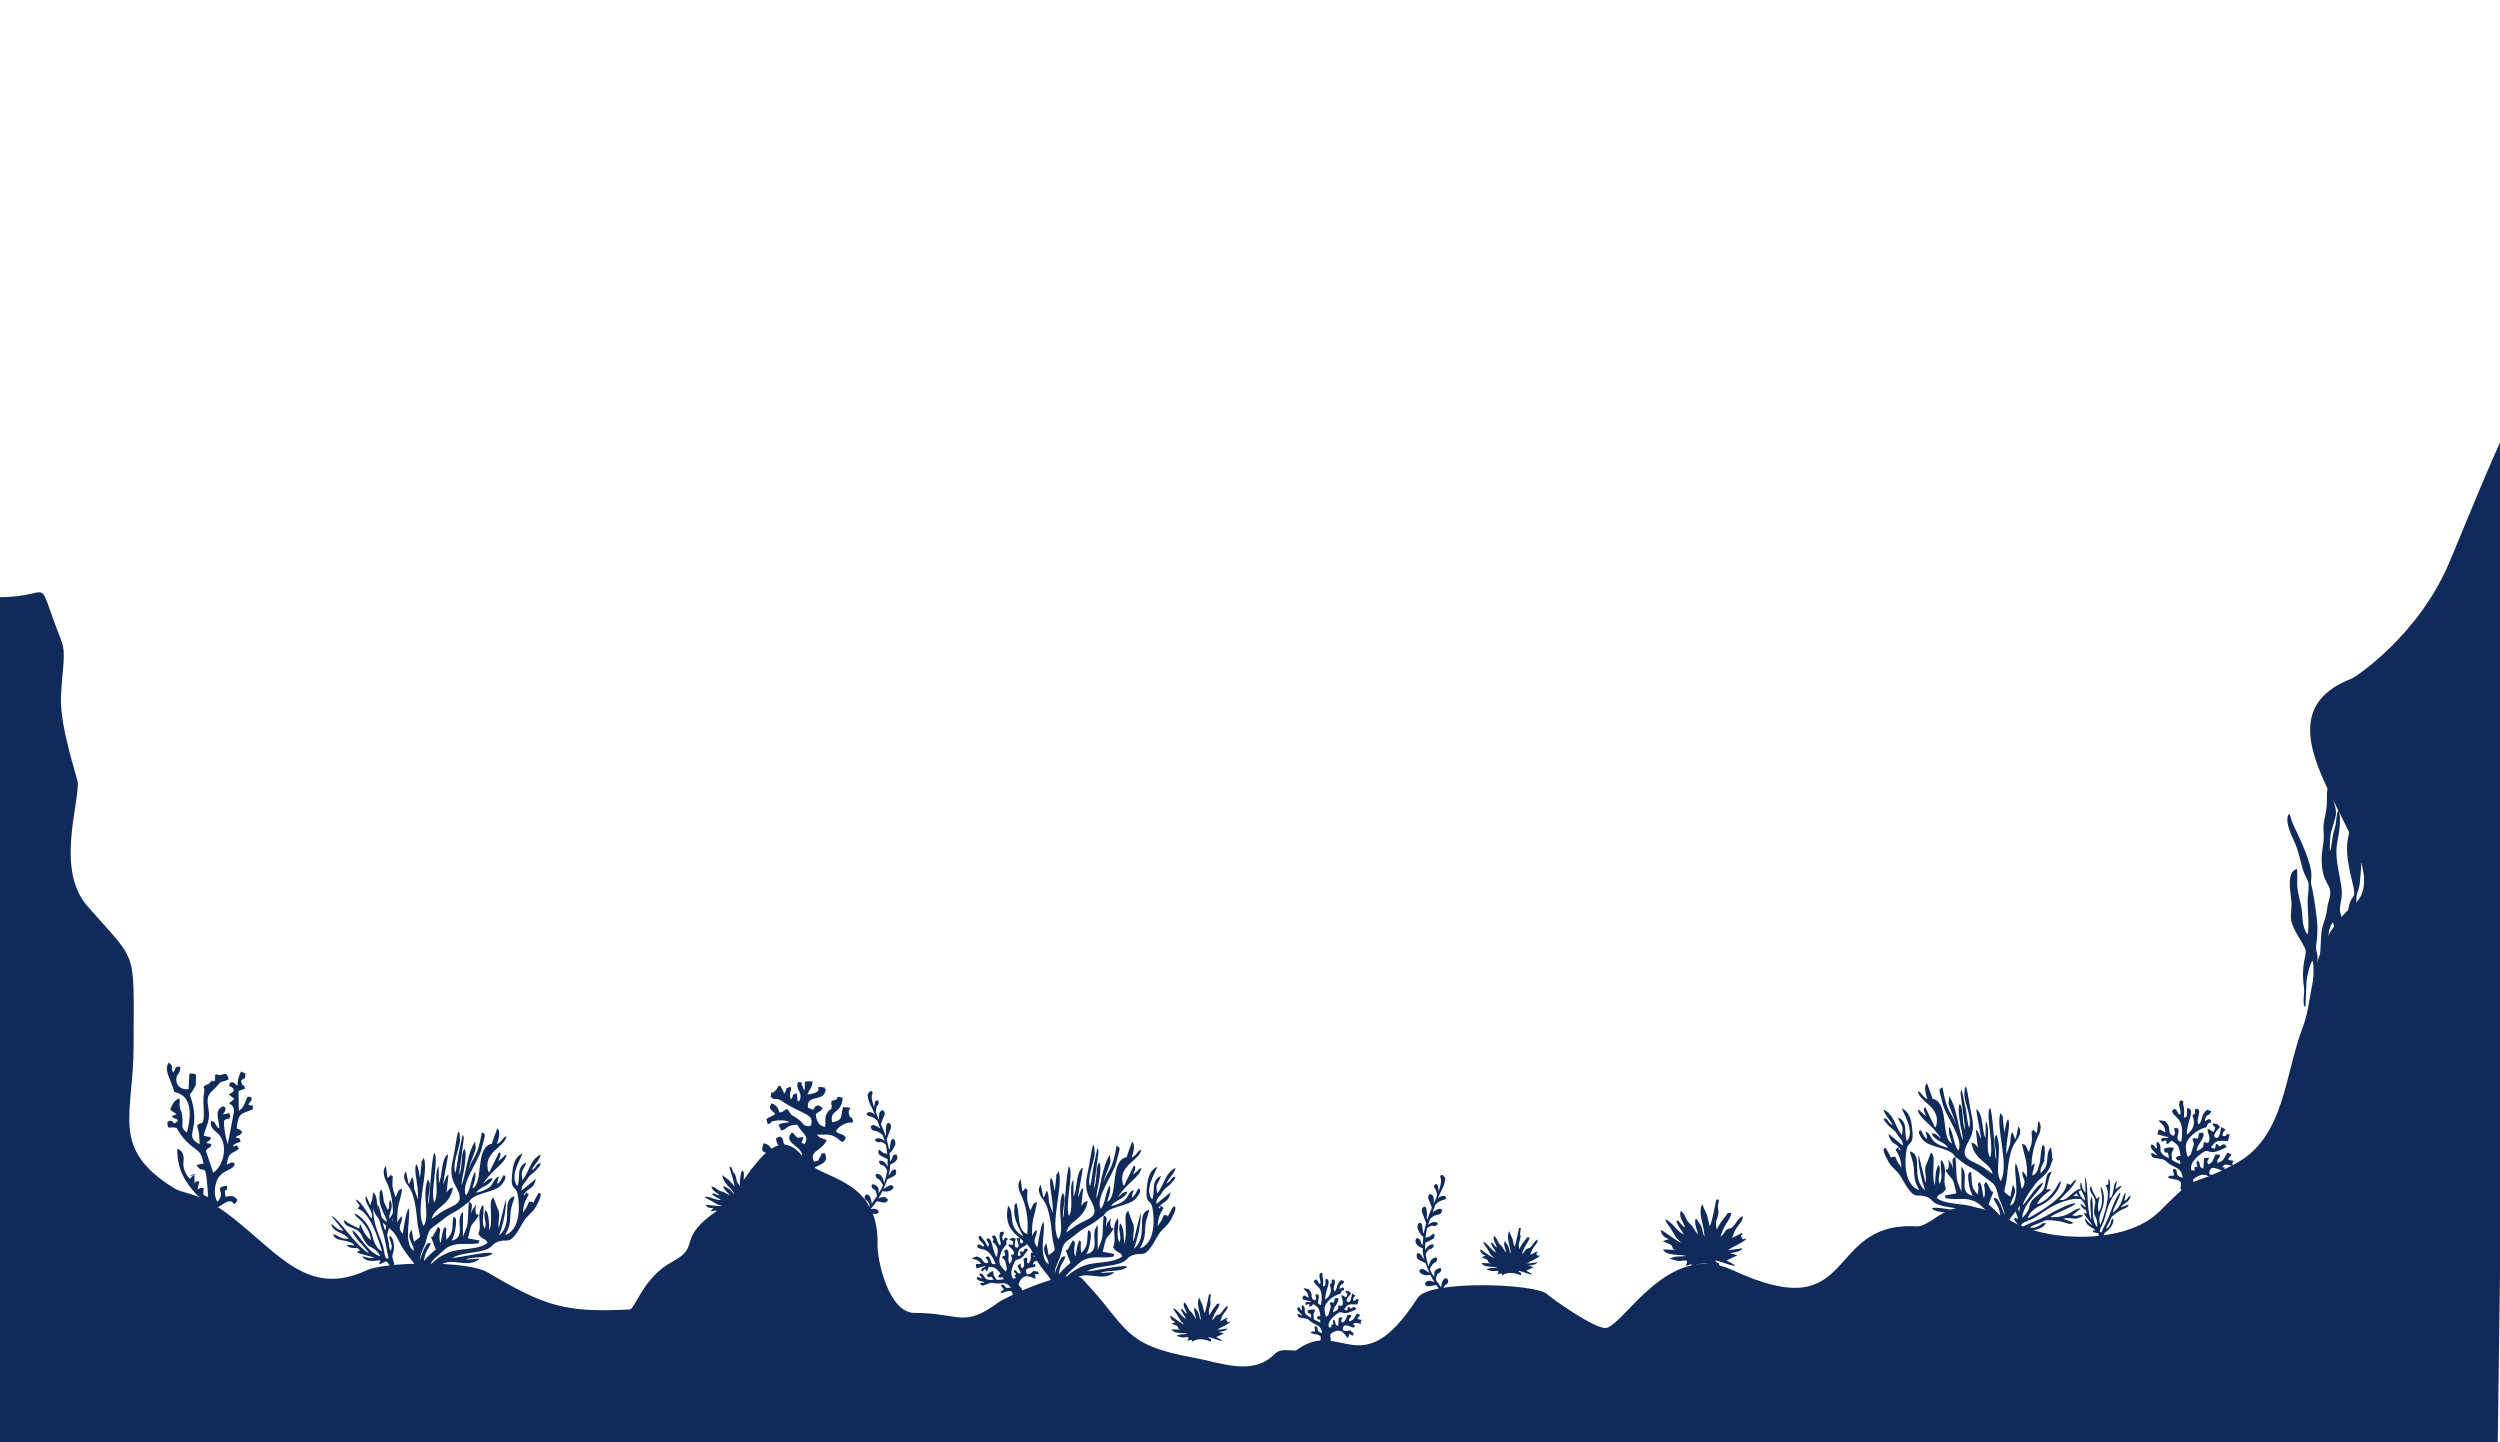 <svg width="1439" height="830" viewBox="0 0 1439 830" fill="none" xmlns="http://www.w3.org/2000/svg">
<g clip-path="url(#clip0_331_45988)">
<path fill-rule="evenodd" clip-rule="evenodd" d="M745.981 777.371C771.904 757.74 782.88 798.38 816.028 747.039C822.835 736.495 884.24 738.899 890.505 744.873C893.616 747.836 918.299 765.128 924.406 764.372C934.639 763.104 960.162 713.753 997.406 731.13C1069.98 764.985 1049.43 703.1 1102.83 705.872C1114.53 706.481 1121.77 682.353 1158.3 703.152C1179.23 715.077 1223.95 716.304 1242.87 697.393C1268.02 672.239 1257.15 685.546 1286.76 669.786C1315.2 654.653 1314.88 618.676 1325.55 591.045C1332.57 572.86 1328.21 543.577 1354.56 521.157C1385.7 494.657 1286.29 416.479 1353.69 390.559C1355.75 389.77 1392.52 365.621 1410.19 322.872C1431.85 270.499 1443.06 243.713 1445.5 243L1437.63 836.279H0V343.713C32.176 343.713 19.49 328.713 35.123 368.213C38.314 376.275 35.907 383.443 35.123 400.213C34.497 413.603 39.123 430.213 44.783 450.218C45.277 464.237 32.219 500.808 50.289 521.529C79.67 555.217 76.9 544.736 76.9 601.877C76.9 641.936 63.191 660.973 100.095 683.835C106.814 687.999 113.979 685.21 133.995 700.984C160.991 722.26 177.744 746.755 211.176 731.129C221.156 726.464 268.548 725.192 280.759 732.427C313.63 751.909 325.348 755.621 362.375 753.724C365.741 753.552 369.85 735.436 387.202 726.117C404.354 716.904 388.185 713.316 414.118 695.97C427.468 687.04 444.326 639.637 463.461 667.62C471.232 678.971 506.147 677.178 505.111 716.522C504.887 725.159 511.448 755.705 526.373 755.705C552.475 755.705 554.312 764.672 574.548 749.762C579.374 746.205 616.343 729.174 622.87 736.021C649.935 764.389 645.154 773.923 687.255 781.52C702.22 784.218 720.828 792.281 733.496 779.538C736.968 776.043 741.02 777.371 745.981 777.371Z" fill="#102A59"/>
<path fill-rule="evenodd" clip-rule="evenodd" d="M635.309 699.659C637.62 694.098 650.144 694.5 654.074 689.603C658.234 684.425 655.33 684.276 655.225 684.14C653.811 686.264 654.285 686.734 651.877 689.237C651.386 688.242 651.505 688.6 652.542 684.914C647.763 686.833 651.365 691.455 639.484 694.286C641.761 690.487 647.364 690.559 648.983 685.91C645.688 686.246 646.086 687.207 643.402 689.127C649.063 680.288 655.729 678.053 657.021 672.288C654.342 673.612 656.547 672.483 654.35 674.291C653.428 675.055 653.265 675.32 652.189 676.03C652.25 675.867 653.305 673.233 653.305 673.229C653.392 670.204 654.469 672.884 652.657 670.873L646.974 682.605C646.052 681.27 646.527 682.587 646.103 680.401C644.191 670.492 656.404 667.66 656.886 661.634C654.132 663.002 654.761 664.557 651.348 666.375C651.842 664.995 652.328 663.511 652.564 661.921C652.936 659.447 652.696 658.196 651.628 657.119L648.315 666.34C648.178 666.333 648.35 665.925 647.151 666.447C639.065 669.974 643.592 688.905 637.297 691.776C638.088 688.212 639.485 686.707 638.872 682.362C637.73 683.642 638.737 682.15 637.883 684.053C636.172 687.876 636.166 692.701 633.61 695.848C630.236 689.487 640.55 676.617 642.48 669.328C645.395 658.348 644.677 661.31 642.739 659.366C640.155 674.906 637.564 673.142 635.007 681.001C635.586 678.395 636.614 675.964 637.66 673.233C638.207 671.807 638.991 669.874 639.219 668.643L638.828 664.739C634.333 671.341 633.677 683.198 631.102 689.973C631.005 686.111 632.193 683.383 632.696 679.354C633.007 676.878 634.052 671.374 632.739 668.911C631.199 671.128 631.264 674.562 631.018 677.2C630.691 680.683 630.655 681.453 629.549 684.301C630.034 680.861 630.538 676.021 631.107 672.493L632.315 662.908C632.305 662.706 632.227 662.374 632.214 662.212L631.869 660.84C631.716 661.071 631.58 661.377 631.488 661.577L629.313 672.02C628.669 675.583 628.411 680.124 627.347 682.886C625.819 676.936 629.219 670.569 630.139 664.497L629.916 660.11C629.872 659.96 629.618 659.847 629.579 659.515C629.536 659.178 629.355 659.102 629.193 658.941C628.069 662.077 627.188 670.291 626.113 674.813C624.716 680.671 624.659 685.314 627.455 690.142C633.965 701.378 626.708 700.72 619.393 705.432C617.274 706.797 616.008 707.952 613.807 709.322C615.531 702.138 624.133 702.331 626.125 691.276C622.982 692.624 624.904 691.059 622.4 694.147L623.529 683.867C621.529 685.419 623.512 683.286 622.093 685.474L620.509 689.42C620.742 685.516 623.538 673.133 623.179 672.058C618.977 675.218 620.294 684.132 617.971 688.748L617.843 679.007C614.639 683.808 618.535 693.872 615.343 699.945C612.788 694.055 618.21 674.822 615.343 671.316C613.733 673.58 612.384 701.103 612.109 700.136C612.073 700.021 611.96 700.616 611.842 700.837C611.501 694.517 614.25 689.029 611.579 686.687C607.945 697.083 613.124 706.839 609.255 713.426C603.905 704.462 612.534 681.658 609.255 674.2L608.545 675.546C606.466 680.876 609.42 671.574 608.056 676.95L607.118 685.592C606.343 683.125 606.536 679.714 604.907 677.829C603.261 681.62 606.309 689.318 605.981 698.178L603.826 692.199C603.45 689.151 603.814 688.139 602.706 685.309C601.822 685.92 601.677 688.461 600.553 689.263L599.078 681.943C596.398 685.287 599.108 688.692 600.981 691.358C604.882 696.909 605.354 710.203 605.766 712.545C607.315 721.307 608.309 718.696 603.62 722.521L602.299 715.692C598.538 720.04 603.923 724.2 603.572 727.751C601.414 725.922 601.291 725.491 600.561 722.242C599.283 716.582 601.8 706.048 600.556 703.377C598.985 704.851 597.312 717.506 597.251 717.302C597.22 717.187 597.103 717.733 596.972 717.916C593.6 713.226 596.901 712.914 596.805 707.841C595.211 709.04 594.918 709.576 594.099 711.512C593.679 701.256 595.64 699.991 596.91 691.931C593.929 692.862 594.888 693.462 593.044 696.847C591.18 691.147 590.983 691.183 591.455 684.852C588.299 682.967 591.566 683.715 588.426 685.842L587.507 678.855C585.633 680.664 586.036 684.316 587.275 686.758C590.786 693.687 592.125 702.196 591.285 710.416C584.973 708.147 587.218 697.025 584.898 692.304C582.517 696.197 584.273 692.74 583.908 695.305C583.047 701.462 586.5 706.523 588.908 711.654C579.036 705.719 584.733 698.662 580.275 693.973C576.704 709.808 588.9 711.773 593.346 719.011C594.853 721.464 595.584 723.684 596.972 725.846C603.358 735.807 606.629 735.23 605.748 744.842L612.735 744.889L614.648 741.462C621.03 728.18 631.273 737.754 639.266 733.728C641.411 732.648 639.966 733.465 641.371 732.214L633.457 732.768C637.423 730.607 644.65 732.646 648.927 729.213C646.664 727.544 630.538 731.639 625.556 731.767C630.788 728.881 637.656 729.17 643.91 727.395C648.533 726.086 648.923 723.868 650.787 722.991C658.597 719.319 657.779 726.938 666.682 710.965C668.735 707.281 671.786 706.094 674.102 701.842C678.719 693.346 675.573 694.669 675.362 694.407C669.58 704.436 673.974 698.891 670.827 699.491C668.976 699.844 671.033 697.37 668.613 702.363L666.371 705.764C666.446 701.081 668.082 697.988 669.732 695.291C666.139 692.07 669.326 696.389 666.717 695.291C669.729 690.906 672.451 692.652 673.883 686.231L666.096 692.574C665.981 692.386 665.653 692.856 665.42 692.979C665.828 689.736 666.656 689.511 667.916 687.812C668.586 686.91 668.603 686.71 669.3 685.742C671.107 683.235 672.46 683.203 674.604 680.537C676.527 678.145 675.595 679.926 676.676 677.344C673.537 677.35 674.832 679.598 671.327 681.282C673.156 677.529 675.664 676.04 676.724 672.265C670.63 674.864 669.952 682.27 666.1 687.041C664.76 680.752 666.914 681.436 668.297 676.838C662.081 679.614 665.211 685.762 663.184 690.441C658.583 684.876 664.585 675.752 666.191 671.53C661.968 673.497 660.855 677.356 660.208 682.755C658.889 693.785 662.322 689.732 663.359 695.297C664.695 702.437 664.721 715.828 656.109 718.638C658.137 714.522 658.965 713.205 659.122 707.463C659.261 702.21 660.992 699.496 661.503 696.317C653.12 698.568 661.564 711.343 652.709 718.773C654.556 713.383 656.133 707.513 656.531 701.341C656.566 700.806 656.614 698.397 656.531 697.955L652.482 714.523C651.733 711.581 653.059 708.954 652.609 705.84C652.35 704.061 652.346 704.446 651.878 703.651L649.383 696.97C647.789 698.394 647.789 699.647 647.825 702.189C647.889 706.708 648.568 711.963 647.081 716C646.722 712.363 647.072 706.694 644.839 704.147C643.01 708.131 646.052 711.556 644.353 715.028C642.436 711.633 643.732 707.625 643.714 703.625C643.701 701.463 643.768 702.286 643.18 701.32C639.656 706.928 642.226 710.203 641.378 715.783C641.359 715.907 641.254 716.143 641.232 716.262C640.917 718.109 640.099 717.386 641.671 719.258C643.496 721.426 645.085 720.641 645.986 723.125C641.684 726.86 632.487 726.281 626.14 727.853C620.567 729.232 613.524 734.016 612.424 737.32C612.911 734.693 615.213 732.212 616.969 730.815C618.636 729.488 621.744 726.334 623.04 725.642C628.486 722.735 632.886 724.11 638.028 723.676C642.244 723.319 640.379 723.383 641.456 721.774L634.701 720.524C637.24 709.469 636.343 714.538 640.909 707.469C639.788 705.414 639.854 708.479 639.149 705.296C638.881 704.091 639.22 702.45 639.329 701.122L637.219 704.268C637.06 704.617 636.781 705.942 636.645 706.348C636.539 703.18 638.098 700.373 635.31 699.659L635.309 699.659ZM635.309 699.659C634.687 703.926 634.998 707.597 634.476 711.798C634.074 715.047 631.89 718.65 631.816 719.883L631.868 705.184C626.724 710.269 634.301 719.722 625.336 721.916C626.29 720.033 626.86 718.418 627.315 716.008C628.983 707.238 626.728 708.614 626.3 708.156C625.339 714.943 626.834 716.703 622.302 721.284L622.052 717.545C622.07 714.259 623.077 716.176 621.431 713.922C619.741 716.133 619.715 720.807 618.939 723.191C618.065 721.589 618.331 719.567 618.41 718.183C618.59 715.05 619.519 716.068 617.535 713.832L614.405 719.547C614.348 719.547 614.016 719.732 613.977 719.588C613.932 719.44 613.666 719.584 613.455 719.676L616.174 726.883C613.56 729.234 611.936 730.476 609.396 733.622C610.024 727.899 611.91 727.101 613.319 723.301C612.024 723.385 611.489 722.095 609.117 727.479C608.399 729.11 607.484 731.628 607.063 733.196C607.129 729.028 609.511 726.308 610.605 721.864C612.142 715.646 612.518 715.468 616.799 712.393C619.777 710.254 621.877 708.085 625.939 705.901C632.702 702.265 632.491 701.1 635.307 699.659L635.309 699.659Z" fill="#102A59"/>
<path fill-rule="evenodd" clip-rule="evenodd" d="M1125.52 666.041C1123.2 660.482 1110.68 660.883 1106.74 655.985C1102.58 650.806 1105.49 650.657 1105.59 650.522C1107.01 652.647 1106.53 653.117 1108.94 655.621C1109.43 654.626 1109.32 654.982 1108.27 651.295C1113.05 653.216 1109.45 657.837 1121.33 660.669C1119.05 656.868 1113.45 656.942 1111.83 652.294C1115.13 652.629 1114.73 653.59 1117.42 655.51C1111.76 646.671 1105.09 644.436 1103.8 638.671C1106.48 639.995 1104.27 638.865 1106.47 640.676C1107.39 641.438 1107.56 641.703 1108.63 642.412C1108.56 642.25 1107.51 639.615 1107.51 639.611C1107.42 636.587 1106.35 639.266 1108.16 637.256L1113.84 648.987C1114.76 647.653 1114.29 648.969 1114.71 646.782C1116.63 636.875 1104.42 634.043 1103.93 628.016C1106.69 629.384 1106.06 630.94 1109.47 632.756C1108.97 631.377 1108.49 629.894 1108.25 628.303C1107.88 625.83 1108.12 624.576 1109.18 623.502L1112.5 632.723C1112.64 632.716 1112.47 632.308 1113.67 632.829C1121.75 636.355 1117.23 655.287 1123.52 658.159C1122.73 654.594 1121.33 653.09 1121.94 648.744C1123.09 650.025 1122.07 648.532 1122.93 650.435C1124.65 654.258 1124.65 659.081 1127.21 662.231C1130.59 655.871 1120.27 643.001 1118.34 635.711C1115.42 624.731 1116.14 627.693 1118.09 625.749C1120.66 641.287 1123.26 639.526 1125.81 647.385C1125.23 644.779 1124.2 642.348 1123.16 639.616C1122.61 638.189 1121.82 636.256 1121.61 635.026L1121.99 631.123C1126.48 637.723 1127.14 649.581 1129.72 656.355C1129.82 652.496 1128.64 649.766 1128.11 645.737C1127.81 643.262 1126.76 637.759 1128.08 635.294C1129.62 637.51 1129.55 640.945 1129.8 643.583C1130.13 647.066 1130.16 647.835 1131.27 650.683C1130.79 647.244 1130.27 642.403 1129.72 638.877L1128.5 629.289C1128.51 629.089 1128.58 628.757 1128.6 628.594L1128.95 627.223C1129.1 627.452 1129.25 627.76 1129.33 627.96L1131.51 638.404C1132.15 641.966 1132.4 646.507 1133.47 649.269C1135 643.319 1131.6 636.951 1130.68 630.88L1130.9 626.493C1130.94 626.343 1131.2 626.23 1131.24 625.895C1131.28 625.561 1131.47 625.485 1131.62 625.323C1132.76 628.459 1133.64 636.673 1134.71 641.194C1136.1 647.053 1136.16 651.695 1133.37 656.523C1126.85 667.76 1134.11 667.102 1141.43 671.814C1143.54 673.178 1144.81 674.334 1147.01 675.704C1145.28 668.52 1136.68 668.713 1134.69 657.658C1137.84 659.005 1135.91 657.44 1138.42 660.529L1137.29 650.249C1139.29 651.801 1137.3 649.668 1138.72 651.854L1140.3 655.801C1140.08 651.898 1137.28 639.514 1137.64 638.44C1141.84 641.599 1140.52 650.514 1142.85 655.13L1142.98 645.388C1146.17 650.19 1142.28 660.254 1145.47 666.325C1148.03 660.437 1142.61 641.203 1145.47 637.697C1147.09 639.962 1148.43 667.486 1148.71 666.518C1148.74 666.401 1148.86 666.998 1148.97 667.219C1149.31 660.899 1146.57 655.411 1149.24 653.066C1152.87 663.464 1147.69 673.221 1151.57 679.808C1156.91 670.843 1148.29 648.039 1151.57 640.581L1152.27 641.927C1154.35 647.258 1151.39 637.956 1152.77 643.332L1153.7 651.975C1154.47 649.506 1154.28 646.097 1155.91 644.211C1157.56 648.003 1154.51 655.699 1154.83 664.56L1156.99 658.582C1157.37 655.533 1157 654.52 1158.12 651.691C1159 652.302 1159.14 654.843 1160.27 655.644L1161.74 648.325C1164.42 651.669 1161.7 655.074 1159.83 657.741C1155.93 663.291 1155.46 676.586 1155.04 678.928C1153.5 687.689 1152.51 685.078 1157.19 688.904L1158.52 682.074C1162.27 686.422 1156.9 690.582 1157.25 694.132C1159.4 692.304 1159.52 691.875 1160.26 688.625C1161.53 682.964 1159.02 672.429 1160.26 669.76C1161.83 671.233 1163.51 683.889 1163.55 683.685C1163.6 683.57 1163.71 684.116 1163.84 684.299C1167.22 679.608 1163.91 679.297 1164.02 674.223C1165.6 675.421 1165.89 675.958 1166.72 677.896C1167.14 667.639 1165.18 666.373 1163.91 658.315C1166.88 659.244 1165.93 659.845 1167.78 663.228C1169.65 657.53 1169.84 657.564 1169.36 651.236C1172.51 649.35 1169.25 650.096 1172.39 652.224L1173.3 645.237C1175.19 647.045 1174.78 650.698 1173.55 653.139C1170.03 660.068 1168.7 668.578 1169.54 676.797C1175.84 674.53 1173.6 663.406 1175.92 658.686C1178.31 662.578 1176.54 659.121 1176.9 661.686C1177.77 667.843 1174.32 672.905 1171.91 678.036C1181.78 672.099 1176.08 665.045 1180.53 660.356C1184.11 676.19 1171.92 678.155 1167.48 685.393C1165.96 687.846 1165.24 690.064 1163.84 692.227C1157.47 702.188 1154.18 701.61 1155.07 711.222L1148.08 711.269L1146.16 707.843C1139.79 694.56 1129.54 704.135 1121.55 700.109C1119.4 699.029 1120.86 699.845 1119.44 698.593L1127.35 699.149C1123.4 696.987 1116.17 699.027 1111.89 695.594C1114.16 693.924 1130.27 698.019 1135.26 698.147C1130.03 695.262 1123.15 695.551 1116.9 693.775C1112.28 692.465 1111.9 690.249 1110.02 689.372C1102.22 685.701 1103.04 693.319 1094.13 677.346C1092.08 673.661 1089.03 672.475 1086.72 668.223C1082.09 659.726 1085.24 661.048 1085.46 660.785C1091.23 670.816 1086.83 665.271 1089.98 665.872C1091.84 666.225 1089.78 663.752 1092.2 668.744L1094.44 672.145C1094.37 667.461 1092.73 664.37 1091.08 661.671C1094.68 658.451 1091.48 662.768 1094.1 661.671C1091.09 657.284 1088.36 659.031 1086.94 652.611L1094.73 658.954C1094.83 658.767 1095.17 659.236 1095.4 659.36C1094.99 656.116 1094.16 655.892 1092.9 654.193C1092.23 653.289 1092.21 653.09 1091.51 652.122C1089.71 649.614 1088.36 649.583 1086.21 646.916C1084.29 644.526 1085.23 646.304 1084.15 643.725C1087.28 643.729 1085.98 645.979 1089.48 647.662C1087.67 643.909 1085.15 642.42 1084.09 638.644C1090.19 641.245 1090.86 648.65 1094.72 653.421C1096.06 647.132 1093.9 647.815 1092.52 643.218C1098.73 645.994 1095.61 652.143 1097.63 656.82C1102.24 651.256 1096.23 642.134 1094.63 637.909C1098.85 639.878 1099.96 643.736 1100.61 649.134C1101.93 660.166 1098.49 656.112 1097.45 661.677C1096.12 668.817 1096.09 682.208 1104.7 685.018C1102.67 680.902 1101.85 679.584 1101.7 673.843C1101.55 668.591 1099.83 665.877 1099.31 662.697C1107.69 664.949 1099.25 677.724 1108.11 685.153C1106.25 679.763 1104.69 673.892 1104.28 667.721C1104.25 667.187 1104.21 664.776 1104.28 664.336L1108.34 680.903C1109.09 677.962 1107.76 675.333 1108.2 672.222C1108.46 670.441 1108.47 670.826 1108.94 670.03L1111.44 663.351C1113.03 664.775 1113.03 666.027 1113 668.569C1112.93 673.089 1112.24 678.342 1113.73 682.381C1114.1 678.742 1113.74 673.074 1115.98 670.526C1117.8 674.51 1114.76 677.936 1116.46 681.407C1118.37 678.012 1117.08 674.005 1117.1 670.006C1117.12 667.842 1117.05 668.667 1117.64 667.7C1121.16 673.307 1118.6 676.583 1119.43 682.163C1119.45 682.286 1119.57 682.522 1119.58 682.642C1119.9 684.487 1120.72 683.767 1119.14 685.638C1117.33 687.807 1115.73 687.022 1114.83 689.506C1119.13 693.241 1128.33 692.66 1134.67 694.233C1140.26 695.613 1147.3 700.397 1148.39 703.699C1147.91 701.073 1145.6 698.592 1143.85 697.196C1142.18 695.868 1139.06 692.714 1137.77 692.023C1132.33 689.115 1127.93 690.49 1122.8 690.055C1118.57 689.701 1120.45 689.763 1119.36 688.153L1126.12 686.903C1123.58 675.85 1124.47 680.918 1119.91 673.85C1121.04 671.793 1120.97 674.858 1121.67 671.676C1121.94 670.472 1121.6 668.83 1121.48 667.503L1123.6 670.647C1123.75 670.995 1124.03 672.322 1124.18 672.726C1124.28 669.56 1122.72 666.753 1125.51 666.039L1125.52 666.041ZM1125.52 666.041C1126.13 670.307 1125.82 673.979 1126.34 678.18C1126.74 681.43 1128.93 685.032 1129 686.264L1128.95 671.565C1134.1 676.651 1126.52 686.106 1135.48 688.298C1134.52 686.415 1133.96 684.799 1133.51 682.391C1131.82 673.621 1134.08 674.997 1134.52 674.539C1135.48 681.323 1133.98 683.086 1138.52 687.665L1138.76 683.928C1138.74 680.641 1137.74 682.557 1139.39 680.304C1141.08 682.514 1141.09 687.189 1141.88 689.574C1142.75 687.971 1142.49 685.948 1142.41 684.564C1142.23 681.431 1141.29 682.449 1143.29 680.216L1146.41 685.929C1146.46 685.929 1146.8 686.113 1146.84 685.969C1146.89 685.821 1147.15 685.966 1147.37 686.058L1144.64 693.265C1147.25 695.616 1148.87 696.858 1151.42 700.003C1150.8 694.281 1148.9 693.483 1147.5 689.683C1148.8 689.766 1149.33 688.477 1151.7 693.862C1152.41 695.49 1153.34 698.01 1153.75 699.575C1153.68 695.409 1151.31 692.689 1150.21 688.245C1148.67 682.026 1148.29 681.849 1144.01 678.775C1141.04 676.635 1138.94 674.466 1134.86 672.282C1128.11 668.647 1128.31 667.481 1125.52 666.041Z" fill="#102A59"/>
<path fill-rule="evenodd" clip-rule="evenodd" d="M269.944 691.928C272.257 686.366 284.78 686.769 288.713 681.873C292.871 676.694 289.966 676.546 289.865 676.409C288.448 678.533 288.919 679.003 286.514 681.507C286.026 680.512 286.142 680.869 287.18 677.183C282.401 679.103 286.001 683.724 274.122 686.556C276.398 682.755 282.004 682.828 283.619 678.18C280.324 678.515 280.721 679.477 278.037 681.396C283.7 672.559 290.366 670.323 291.657 664.558C288.979 665.882 291.186 664.752 288.99 666.562C288.063 667.325 287.901 667.591 286.826 668.3C286.887 668.137 287.942 665.501 287.942 665.499C288.029 662.473 289.104 665.154 287.294 663.142L281.614 674.875C280.689 673.539 281.163 674.856 280.743 672.669C278.829 662.761 291.039 659.93 291.523 653.902C288.768 655.271 289.399 656.826 285.984 658.642C286.48 657.264 286.963 655.778 287.203 654.19C287.575 651.716 287.335 650.462 286.266 649.389L282.949 658.608C282.817 658.603 282.983 658.193 281.786 658.715C273.702 662.241 278.227 681.172 271.932 684.045C272.724 680.48 274.121 678.975 273.508 674.629C272.364 675.911 273.375 674.417 272.521 676.321C270.807 680.144 270.804 684.967 268.246 688.116C264.87 681.756 275.184 668.885 277.118 661.597C280.03 650.617 279.315 653.579 277.375 651.635C274.793 667.173 272.197 665.41 269.646 673.27C270.224 670.664 271.253 668.234 272.299 665.5C272.845 664.075 273.629 662.144 273.855 660.911L273.466 657.007C268.97 663.607 268.312 675.465 265.74 682.24C265.642 678.38 266.828 675.65 267.333 671.621C267.643 669.145 268.693 663.643 267.378 661.178C265.834 663.396 265.904 666.83 265.654 669.468C265.327 672.95 265.291 673.72 264.187 676.568C264.671 673.128 265.176 668.288 265.743 664.76L266.953 655.175C266.942 654.973 266.866 654.641 266.85 654.48L266.507 653.107C266.352 653.337 266.214 653.644 266.126 653.845L263.947 664.288C263.308 667.85 263.048 672.391 261.985 675.154C260.458 669.204 263.859 662.836 264.777 656.764L264.555 652.378C264.508 652.228 264.256 652.114 264.215 651.78C264.174 651.444 263.994 651.37 263.832 651.207C262.706 654.343 261.825 662.558 260.749 667.081C259.353 672.938 259.295 677.581 262.091 682.407C268.602 693.645 261.346 692.986 254.029 697.699C251.912 699.064 250.646 700.22 248.444 701.589C250.171 694.405 258.772 694.598 260.764 683.544C257.621 684.891 259.543 683.326 257.037 686.414L258.167 676.134C256.166 677.685 258.147 675.553 256.732 677.74L255.148 681.687C255.376 677.784 258.173 665.399 257.817 664.326C253.611 667.485 254.93 676.399 252.607 681.015L252.48 671.273C249.278 676.075 253.171 686.139 249.981 692.211C247.424 686.322 252.85 667.089 249.981 663.582C248.369 665.847 247.021 693.371 246.744 692.402C246.711 692.288 246.598 692.883 246.48 693.104C246.14 686.785 248.886 681.296 246.217 678.953C242.583 689.351 247.762 699.106 243.893 705.694C238.541 696.73 247.169 673.926 243.893 666.468L243.181 667.814C241.104 673.143 244.06 663.842 242.691 669.217L241.755 677.861C240.982 675.392 241.173 671.983 239.543 670.097C237.898 673.888 240.946 681.586 240.618 690.445L238.464 684.467C238.088 681.418 238.453 680.405 237.342 677.578C236.457 678.187 236.316 680.73 235.187 681.531L233.713 674.209C231.033 677.555 233.745 680.959 235.618 683.625C239.517 689.176 239.99 702.471 240.402 704.812C241.952 713.574 242.946 710.964 238.258 714.79L236.933 707.96C233.177 712.308 238.557 716.468 238.207 720.019C236.052 718.19 235.929 717.76 235.197 714.509C233.921 708.85 236.437 698.316 235.193 695.645C233.621 697.118 231.947 709.775 231.889 709.569C231.855 709.455 231.738 710 231.608 710.185C228.235 705.495 231.539 705.183 231.441 700.109C229.846 701.307 229.554 701.844 228.734 703.781C228.314 693.525 230.276 692.258 231.544 684.201C228.566 685.13 229.524 685.73 227.68 689.114C225.815 683.415 225.618 683.449 226.095 677.121C222.937 675.235 226.203 675.981 223.065 678.109L222.145 671.122C220.269 672.932 220.674 676.583 221.911 679.025C225.423 685.955 226.761 694.464 225.92 702.683C219.611 700.416 221.854 689.292 219.537 684.571C217.154 688.463 218.907 685.007 218.546 687.571C217.682 693.729 221.137 698.79 223.546 703.922C213.672 697.985 219.37 690.93 214.911 686.241C211.342 702.075 223.538 704.04 227.982 711.278C229.49 713.732 230.219 715.949 231.607 718.115C237.993 728.074 241.265 727.495 240.384 737.108L247.371 737.156L249.285 733.729C255.666 720.447 265.912 730.021 273.905 725.995C276.049 724.915 274.601 725.732 276.008 724.481L268.095 725.035C272.058 722.873 279.289 724.914 283.566 721.482C281.3 719.812 265.174 723.906 260.192 724.035C265.425 721.149 272.29 721.438 278.55 719.663C283.168 718.354 283.559 716.134 285.424 715.259C293.232 711.589 292.413 719.208 301.318 703.233C303.372 699.549 306.424 698.362 308.737 694.111C313.359 685.614 310.211 686.936 309.998 686.675C304.215 696.704 308.613 691.159 305.464 691.76C303.611 692.112 305.67 689.64 303.251 694.632L301.009 698.033C301.083 693.35 302.722 690.257 304.37 687.56C300.775 684.339 303.963 688.657 301.354 687.56C304.366 683.174 307.087 684.92 308.518 678.499L300.731 684.842C300.617 684.655 300.288 685.125 300.058 685.249C300.465 682.004 301.293 681.779 302.552 680.08C303.223 679.178 303.242 678.978 303.939 678.011C305.742 675.503 307.097 675.471 309.241 672.804C311.162 670.414 310.231 672.194 311.312 669.614C308.175 669.619 309.472 671.867 305.965 673.55C307.794 669.797 310.303 668.308 311.363 664.535C305.267 667.132 304.59 674.539 300.735 679.311C299.399 673.02 301.552 673.705 302.934 669.106C296.717 671.882 299.846 678.032 297.821 682.709C293.222 677.145 299.222 668.022 300.828 663.798C296.605 665.766 295.491 669.624 294.846 675.024C293.525 686.055 296.958 682.001 297.997 687.565C299.329 694.706 299.358 708.097 290.745 710.908C292.776 706.791 293.601 705.474 293.757 699.733C293.9 694.48 295.63 691.766 296.141 688.586C287.759 690.837 296.2 703.613 287.344 711.042C289.196 705.651 290.771 699.781 291.166 693.609C291.2 693.076 291.25 690.664 291.168 690.224L287.117 706.793C286.369 703.85 287.696 701.222 287.246 698.111C286.988 696.329 286.982 696.715 286.514 695.92L284.017 689.239C282.426 690.664 282.425 691.917 282.46 694.459C282.524 698.978 283.206 704.231 281.716 708.269C281.357 704.631 281.708 698.964 279.475 696.414C277.644 700.4 280.689 703.824 278.99 707.296C277.073 703.902 278.369 699.893 278.348 695.894C278.336 693.731 278.404 694.555 277.813 693.588C274.29 699.195 276.86 702.472 276.013 708.053C275.995 708.174 275.889 708.411 275.869 708.531C275.553 710.376 274.732 709.655 276.307 711.526C278.132 713.695 279.721 712.909 280.623 715.394C276.317 719.128 267.12 718.549 260.773 720.121C255.2 721.5 248.161 726.285 247.061 729.588C247.546 726.961 249.849 724.48 251.604 723.083C253.27 721.756 256.381 718.602 257.675 717.91C263.119 715.002 267.522 716.378 272.662 715.945C276.881 715.588 275.013 715.651 276.089 714.042L269.335 712.792C271.876 701.738 270.978 706.806 275.544 699.737C274.423 697.682 274.488 700.747 273.782 697.565C273.516 696.359 273.854 694.718 273.966 693.39L271.856 696.535C271.697 696.884 271.414 698.211 271.281 698.615C271.174 695.448 272.734 692.641 269.944 691.926V691.928ZM269.944 691.928C269.324 696.195 269.633 699.865 269.111 704.068C268.709 707.316 266.525 710.919 266.452 712.151L266.507 697.453C261.363 702.539 268.938 711.991 259.972 714.185C260.927 712.302 261.496 710.687 261.953 708.276C263.621 699.507 261.366 700.883 260.938 700.425C259.978 707.211 261.47 708.972 256.939 713.552L256.692 709.814C256.708 706.528 257.717 708.445 256.069 706.192C254.379 708.401 254.354 713.075 253.577 715.46C252.702 713.858 252.967 711.834 253.048 710.451C253.226 707.318 254.156 708.336 252.172 706.101L249.046 711.814C248.988 711.815 248.656 712 248.612 711.857C248.569 711.709 248.304 711.852 248.093 711.945L250.815 719.151C248.198 721.502 246.575 722.746 244.034 725.891C244.661 720.168 246.549 719.371 247.96 715.569C246.66 715.654 246.13 714.364 243.755 719.748C243.036 721.377 242.124 723.897 241.702 725.464C241.77 721.296 244.149 718.576 245.244 714.132C246.778 707.913 247.156 707.736 251.437 704.661C254.415 702.522 256.513 700.353 260.578 698.168C267.342 694.534 267.131 693.368 269.943 691.928H269.944Z" fill="#102A59"/>
<path fill-rule="evenodd" clip-rule="evenodd" d="M961.038 724.618C962.818 724.913 964.688 725.649 965.656 725.785C968.063 726.123 967.555 725.438 970.388 725.535C970.764 726.057 971.382 724.88 970.847 727.41C970.807 727.595 970.375 728.451 970.26 728.66L973.263 727.723C974.462 728.495 973.57 727.48 974.068 729.328C979.155 725.861 985.019 727.513 989.754 729.312C989.209 725.256 989.573 728.515 987.115 725.536C990.223 725.624 997.111 729.267 998.709 728.332C997.36 727.286 995.159 726.335 993.801 725.489L1000.01 722.594L997.695 721.822C997.188 721.688 996.174 721.562 995.629 721.416C996.528 721.222 998.909 720.812 999.752 720.551C1001.84 719.91 1000.02 720.654 1001.48 719.85C1003.14 718.937 1001.82 719.889 1003.05 718.533L994.633 719.662C997.695 717.177 1001.81 716.233 1005.22 713.131C1003.1 712.423 1003.67 714.581 1002.52 712.285C1000.69 708.685 1004.07 713.037 1002.62 709.67L997.025 712.571C998.212 709.833 998.039 708.773 999.924 706.265C1001.46 704.206 1003.36 702.419 1003.14 699.912C1000.49 700.943 998.708 705.265 996.825 706.679L994.882 707.336C992.261 708.319 993.658 709.12 990.3 711.955C991.132 709.112 992.136 706.777 993.677 704.286C994.566 702.857 996.643 699.851 996.441 698.18L995.198 698.129C992.567 699.041 994.862 698.076 993.811 699.306C991.946 701.496 989.353 704.888 988.233 707.686C988.176 707.54 988.128 707.316 988.109 707.229C988.09 707.143 988.022 706.881 987.994 706.773L987.841 705.842C987.448 702.436 988.501 701.649 988.932 699.42C989.582 696 988.789 697.205 988.826 694.756C988.846 693.44 989.323 692.022 989.429 690.562C987.382 690.507 988.185 689.491 987.258 693.565C986.472 697.01 985.507 703.132 984.119 705.928C981.145 694.031 983.871 702.97 980.427 694.567C979.653 692.693 980.303 693.899 979.71 693.131C977.194 699.594 980.924 704.245 981.107 711.882C979.71 709.134 980.35 707.583 978.494 704.479L977.615 703.171C976.993 702.294 977.136 702.503 976.734 701.998C976.677 701.93 976.467 701.859 976.429 701.661C976.39 701.467 976.247 701.427 976.122 701.34C974.887 704.075 977.069 707.832 977.203 710.671L973.854 705.53C968.894 701.072 971.491 700.551 967.52 696.939C966.088 700.259 968.759 702.66 969.835 706.512C968.203 705.556 969.542 706.476 968.37 705.367C968.123 705.136 967.295 704.139 967.288 704.128C965.212 701.995 967.616 702.94 964.859 702.642C966.131 706.749 967.69 707.36 969.142 710.671C968.972 710.555 968.749 710.41 968.628 710.327L967.165 709.332C964.412 707.304 961.299 702.366 958.449 701.923C959.203 704.032 961.526 706.658 962.682 708.783C966.215 715.276 964.197 711.115 967.56 715.291C962.95 713.028 958.681 709.246 955.863 707.858C956.48 711.131 957.863 712.141 960.547 713.228L957.11 714.443C958.651 715.354 960.752 715.552 961.987 716.724C963.409 718.081 961.803 719.087 964.95 719.525L957.127 719.131L958.463 720.669C959.71 721.679 961.867 721.914 963.623 722.157C966.123 722.501 968.412 722.214 970.401 723.006C966.399 723.419 964.101 722.76 961.037 724.618L961.038 724.618Z" fill="#102A59"/>
<path fill-rule="evenodd" clip-rule="evenodd" d="M855.467 730.811C856.719 731.019 858.028 731.535 858.711 731.63C860.401 731.869 860.046 731.388 862.034 731.455C862.3 731.823 862.733 730.995 862.358 732.773C862.331 732.903 862.025 733.504 861.945 733.652L864.054 732.993C864.896 733.534 864.274 732.822 864.62 734.121C868.192 731.684 872.312 732.846 875.648 734.109C875.258 731.26 875.512 733.549 873.787 731.455C875.972 731.519 880.808 734.078 881.933 733.421C880.987 732.687 879.443 732.019 878.483 731.423L882.848 729.39L881.219 728.847C880.864 728.752 880.151 728.664 879.77 728.562C880.4 728.426 882.069 728.136 882.664 727.954C884.131 727.504 882.856 728.027 883.881 727.461C885.041 726.821 884.117 727.489 884.984 726.537L879.066 727.33C881.224 725.584 884.114 724.921 886.507 722.742C885.019 722.244 885.422 723.76 884.606 722.147C883.325 719.617 885.693 722.676 884.678 720.311L880.751 722.348C881.582 720.424 881.464 719.679 882.782 717.919C883.868 716.472 885.198 715.216 885.041 713.454C883.184 714.179 881.929 717.215 880.611 718.209L879.24 718.67C877.406 719.362 878.383 719.923 876.027 721.916C876.61 719.918 877.314 718.278 878.4 716.527C879.022 715.522 880.479 713.411 880.334 712.238L879.468 712.202C877.621 712.842 879.232 712.164 878.491 713.03C877.179 714.567 875.357 716.951 874.574 718.916C874.53 718.815 874.499 718.657 874.487 718.595C874.473 718.535 874.422 718.35 874.408 718.274L874.299 717.62C874.021 715.228 874.762 714.675 875.059 713.109C875.524 710.706 874.962 711.553 874.985 709.831C874.998 708.908 875.34 707.911 875.418 706.885C873.974 706.846 874.535 706.132 873.882 708.994C873.33 711.414 872.656 715.716 871.68 717.682C869.592 709.322 871.51 715.602 869.084 709.697C868.546 708.381 869.001 709.228 868.585 708.69C866.812 713.23 869.438 716.498 869.561 721.864C868.58 719.933 869.036 718.844 867.732 716.663L867.115 715.744C866.677 715.129 866.774 715.275 866.493 714.92C866.454 714.872 866.31 714.823 866.279 714.684C866.252 714.547 866.152 714.519 866.065 714.458C865.197 716.381 866.73 719.019 866.826 721.013L864.471 717.402C860.987 714.27 862.813 713.904 860.018 711.366C859.017 713.699 860.889 715.386 861.646 718.092C860.501 717.419 861.442 718.067 860.617 717.288C860.443 717.125 859.861 716.424 859.857 716.418C858.399 714.918 860.089 715.583 858.15 715.373C859.042 718.258 860.142 718.689 861.161 721.014C861.043 720.932 860.885 720.831 860.798 720.772L859.774 720.074C857.839 718.649 855.651 715.179 853.65 714.867C854.179 716.349 855.808 718.194 856.622 719.687C859.104 724.25 857.685 721.325 860.051 724.259C856.81 722.67 853.811 720.014 851.828 719.038C852.262 721.339 853.234 722.047 855.121 722.81L852.708 723.665C853.789 724.305 855.265 724.444 856.131 725.267C857.134 726.221 856.004 726.927 858.216 727.235L852.717 726.959L853.654 728.039C854.533 728.749 856.049 728.914 857.283 729.085C859.038 729.326 860.649 729.123 862.042 729.681C859.235 729.971 857.62 729.507 855.466 730.814L855.467 730.811Z" fill="#102A59"/>
<path fill-rule="evenodd" clip-rule="evenodd" d="M1254.93 641.623C1252.77 640.618 1254.7 641.752 1253.36 640.034C1252.1 638.425 1253.73 639.646 1251.81 638.168C1250.7 638.916 1251.11 638.474 1250.24 639.343C1250.47 643.591 1258.08 642.126 1255.51 657.247C1251.08 655.964 1255.06 652.697 1253.68 649.469L1251.52 649.221C1251.43 652.225 1252.78 651.365 1251.12 653.827C1246.85 652.246 1250.14 649.615 1247.09 646.286C1246.34 645.463 1246.86 646.033 1246.23 645.293L1242.6 644.77C1243.75 647.421 1245.63 646.283 1246.46 651.71C1243.07 650.506 1242.78 648.261 1241.78 652.932L1248.48 654.667C1245.98 655.879 1246.38 653.828 1243.85 655.735C1244.88 658.105 1243.56 656.988 1246.83 656.371L1247.14 658.613C1248.8 657.878 1248.04 658.23 1248.62 657.733C1248.74 657.629 1249.2 657.226 1249.31 657.119C1249.4 657.043 1249.56 656.872 1249.62 656.808C1249.69 656.746 1249.84 656.589 1249.95 656.494C1253.76 659.18 1254.11 659.005 1255.14 665.233L1254.37 665.343C1254.23 665.383 1253.07 665.339 1252.43 666.479C1254.09 670.107 1254.62 665.306 1255.11 670.138C1253.66 669.498 1251.29 668.567 1250.18 667.645C1249.81 662.246 1249.99 664.403 1251.31 660.766C1249.33 660.175 1247.19 660.551 1245.45 661.244C1246.44 666.29 1247.97 660.185 1248.36 666.635C1239.93 662.627 1246.1 660.595 1241.85 657.116C1240.15 660.091 1242.45 658.781 1241.22 661.271C1239.67 659.704 1240.5 659.264 1238.46 658.726C1236.71 661.042 1240.68 663.004 1241.64 665.033C1239.21 664.472 1240.11 663.398 1238.09 663.987C1238.67 666.416 1238.82 666.315 1242.53 666.898C1246.62 667.544 1245.64 667.623 1248.12 669.549C1252.11 672.659 1255.24 671.505 1256.46 677.991C1250.31 676.263 1255.11 673.625 1251.18 672.714C1250.06 675.144 1251.54 673.562 1251.14 676.872C1249.84 676.634 1248.65 676.482 1247.82 677.687C1249.42 678.754 1252.15 678.611 1253.85 679.432C1256.88 680.909 1254.37 682.267 1255.35 684.84C1257.48 685.38 1260.44 685.473 1262.6 684.831C1262.66 684.673 1262.7 684.249 1262.72 684.337L1262.78 682.35C1262.61 680.437 1262.27 681.422 1262.46 678.778C1270.88 671.891 1273.75 680.621 1275.47 681.77C1275.57 681.602 1275.66 681.129 1275.7 681.226L1276.72 678.452C1277.98 679.337 1278.32 679.943 1279.47 679.671C1279.94 676.587 1279.16 678.722 1277.34 675.865C1274.28 676.391 1275 677.102 1271.71 675.867C1271.42 669.139 1277.58 673.787 1279.83 673.922C1282.39 669.743 1277.1 673.595 1279.94 670.837C1281.03 669.781 1283.43 670.816 1285.09 671.126C1285.03 668.553 1284.51 670.369 1285.64 668.347C1284.51 667.723 1283.46 668.193 1282.41 667.102L1284.54 664.644L1282.29 663.408C1279.88 666.245 1280.8 668.023 1276.3 669.362C1276.04 665.593 1277.43 668.302 1277.88 664.676C1274.05 664.659 1275.84 663.6 1274.15 667.005C1273.14 669.011 1273.26 669.179 1271.12 670.253C1269.9 668.093 1270.73 668.643 1271.63 666.338L1268.67 666.605L1268.28 672.646C1265.19 672.018 1267.02 669.786 1265.04 667.967C1263.76 669.759 1264.32 668.867 1264.83 671.461C1262.54 672.468 1263.81 670.218 1263.08 672.556C1262.82 673.394 1264.91 673.749 1261.4 673.71C1259.82 668.929 1266.28 664.281 1269.26 662.595C1272.45 661.959 1271.71 665.452 1281.67 660.252C1280.39 657.617 1279.45 658.808 1277.66 659.92C1276.67 659.5 1277.23 658.748 1275.47 658.427C1275.01 659.599 1275.89 662.678 1272.65 660.252C1275.97 656.259 1275.48 656.591 1282.33 656.758C1282.72 655.719 1283.19 654.199 1283.44 652.931C1278.51 652.643 1284.14 654.018 1279.37 653.942C1279.09 651.589 1279.87 651.774 1281 650.126L1278.53 648.714C1278.05 650.565 1277.79 656.076 1275.21 654.802C1272.96 653.686 1276.84 649.71 1277.78 648.857C1276.85 646.357 1278 649.623 1276.75 647.461C1276.71 647.397 1276.62 647.235 1276.59 647.17L1273.53 646.561C1274.46 650.143 1276.2 647.506 1274.14 651.466C1272.77 651.189 1273.62 651.199 1272.59 650.689C1271.02 649.915 1273.31 650.16 1270.69 649.971C1270.6 652.159 1271.82 653.238 1271.73 655.342C1271.57 658.981 1270.57 657.437 1268.38 657.504C1268.19 658.689 1269.39 660.656 1264.38 662.582C1264.65 660.27 1265.25 659.322 1266.48 657.478C1267.57 655.819 1269.02 653.771 1268 651.937C1264.37 652.402 1266.23 651.917 1265.11 655.351L1263.8 655.284C1262.89 655.272 1264.47 654.593 1261.97 655.506C1262.48 657.787 1263.31 657.67 1262.19 660.615C1260.89 664.06 1261.77 664.264 1259.28 665.969C1258.68 664.778 1258.08 661.168 1258.16 659.598C1258.44 654.918 1265.23 649.75 1269.87 648.895L1270.84 646.864C1272.54 645.361 1272.35 647.549 1272.69 644.92C1270.84 643.437 1271.82 644.334 1269.13 645.284C1269.59 640.598 1271.42 643.173 1272.8 639.688L1270.47 638.697C1266.28 642.191 1268.05 645.377 1265.51 647.19C1263.74 644.693 1266.84 641.237 1265.51 638.511L1263.65 638.271C1262.83 640.376 1264.32 639.966 1262.94 641.427C1262.67 641.709 1262.47 641.196 1261.99 642.191C1263.71 646.334 1262.84 650.088 1258.69 653.182C1258.68 644.993 1264.12 639.048 1259.06 637.691C1258.19 641.449 1259.82 642.989 1257.02 643.297C1257.22 640.573 1257.46 638.958 1256.74 636.188C1256.15 633.859 1257.85 634.502 1255.55 633.338C1254.11 634.285 1254.98 632.741 1254.5 634.824C1253.89 637.432 1255.77 638.884 1254.93 641.621L1254.93 641.623Z" fill="#102A59"/>
<path fill-rule="evenodd" clip-rule="evenodd" d="M108.521 626.893C105.734 627.328 101.972 626.131 101.522 622.241C101.066 618.312 103.412 618.515 103.67 615.546C103.85 613.472 104.074 615.214 103.188 613.835C100.101 614.493 101.778 614.104 100.372 616.179L99.804 617.423C97.549 614.166 100.813 614.774 97.267 611.591C93.817 615.905 98.674 621.527 100.281 628.52C111.541 630.789 109.742 643.25 107.624 651.942C103.349 648.958 105.737 647.405 104.855 641.864C104.284 638.275 103.762 639.936 103.383 636.731C103.197 635.155 103.636 634.398 103.354 632.223C100.005 633.21 99.52 635.561 97.98 638.433C99.066 640.136 100.212 639.944 101.581 641.327L99.418 642.253C99.337 642.079 99.087 642.526 98.92 642.661C102.395 645.595 100.467 642.125 102.44 645.199C98.093 648.927 101.34 643.437 96.374 645.709C96.357 651.215 97.607 647.958 101.68 649.284C104.715 654.4 105.577 655.497 109.611 659.083C114.102 663.077 115.725 662.202 117.149 669.727C116.984 669.805 116.712 669.792 116.609 669.809L113.104 670.573C117.638 677.995 118.238 664.684 119.822 688.942C116.645 688.155 116.612 687.362 117.34 684.033C115.418 683.42 115.592 683.717 113.659 684.561L114.761 679.942C111.658 680.217 113.55 679.336 112 681.204L111.896 676.116C104.045 679.301 116.924 672.67 110.194 677.512C109.703 677.864 109.673 679.706 107.625 676.452C104.155 670.937 106.149 668.423 105.656 665.675C105.248 663.399 104.249 662.071 102.032 661.133C101.907 672.986 106.468 680.548 113.621 688.045L119.859 693.31C121.405 696.928 116.59 706.51 116.553 711.389C116.528 714.887 122.829 713.839 125.179 712.838C126.138 709.907 123.498 710.162 123.413 705.27C123.377 703.157 124.036 698.163 124.23 695.682C124.879 695.291 130.001 691.921 131.002 691.646C135.77 690.346 133.528 696.126 136.726 690.719C134.475 687.883 133.521 688.368 129.786 688.848C128.648 681.684 130.831 688.241 130.729 682.517C122.104 683.434 130.664 685.899 125.18 691.716C122.655 688.308 123.545 681.021 125.718 677.869C129.178 672.847 134.821 673.592 135.047 669.727C133.137 668.326 132.541 669.606 130.502 670.349C131.57 662.814 133.022 664.722 137.512 661.269C135.741 657.387 136.14 660.577 133.926 659.655C135.869 657.751 135.811 658.281 138.559 657.138C137.064 653.461 138.497 656.265 135.654 654.502C136.922 653.375 138.683 653.39 139.039 652.058C139.114 651.777 139.369 651.77 139.497 651.595C138.552 650.217 137.277 650.001 136.213 649.428C137.371 639.864 138.968 641.464 145.56 638.433C145.123 634.051 146.202 637.34 142.977 635.895C144.178 633.371 145.253 633.519 144.634 631.548C141.702 630.513 142.318 632.099 140.751 635.409C139.03 639.045 138.466 638.063 137.436 639.591L137.327 628.002L141.113 626.591C139.746 622.415 139.917 627.028 138.713 622.05C141.697 619.555 140.859 621.874 141.312 617.925L138.713 616.761C137.611 619.194 136.572 621.849 136.758 624.814C134.207 623.662 136.304 623.725 134.032 623.031C133.928 622.999 133.61 622.987 133.524 622.968L132.46 623.065C131.154 627.442 132.67 623.507 134.628 627.437C134.017 629.055 133.624 628.649 131.665 629.974L134.921 632.512L131.88 635.049C133.841 636.483 134.698 636.652 134.655 640.072L131.102 658.572C129.785 654.914 128.847 649.29 128.878 645.199C132.16 642.174 130.819 646.051 132.533 642.661C131.632 639.898 133.011 640.745 128.228 641.537C128.383 641.312 128.616 641.048 128.716 640.874C128.812 640.711 129.052 640.423 129.148 640.227C130.53 637.444 129.471 637.579 128.564 636.668C123.132 639.044 125.878 643.184 126.267 649.597C123.261 647.835 125.166 646.137 121.502 645.117C120.673 648.791 122.933 650.304 125.048 652.11C131.371 657.509 129.529 670.44 122.718 675.047L118.502 662.34C120.515 659.522 120.989 661.564 121.695 658.493L118.699 657.903C120.549 655.961 120.72 657.191 121.441 654.865C119.747 653.811 118.769 654.448 117.31 653.657C118.001 649.664 119.705 647.741 120.188 643.494C120.698 639.006 119.169 635.81 119.54 632.629C119.942 629.17 122.322 628.076 124.325 625.754C128.617 620.782 125.989 624.015 131.657 621.222C130.157 615.912 128.838 618.962 126.058 618.877C124.465 618.828 126.274 617.571 123.502 618.922C122.664 621.879 124.136 615.496 123.763 620.938C123.678 622.177 124.641 621.297 123.217 622.17C120.674 623.728 123.934 619.445 120.92 623.109C119.026 625.412 120.247 623.298 118.157 624.726C116.321 625.983 117.753 626.297 117.624 627.262C116.682 634.354 117.178 633.244 117.307 640.19C117.461 648.555 115.93 645.326 113.538 647.737C114.082 652.066 114.496 648.768 114.928 658.6C104.706 653.33 116.739 650.731 109.225 629.974C110.722 628.291 110.4 628.684 111.636 626.484C112.905 624.225 112.789 624.953 112.718 622.877C112.577 618.771 114.244 617.804 109.06 617.937L108.521 626.893H108.521Z" fill="#102A59"/>
<path fill-rule="evenodd" clip-rule="evenodd" d="M759.882 739.064C758.201 738.283 759.712 739.163 758.665 737.827C757.68 736.576 758.959 737.525 757.462 736.374C756.607 736.959 756.91 736.614 756.24 737.289C756.419 740.596 762.338 739.455 760.333 751.219C756.893 750.22 759.992 747.678 758.915 745.167L757.231 744.974C757.159 747.311 758.211 746.641 756.919 748.557C753.609 747.327 756.158 745.28 753.789 742.69C753.206 742.052 753.614 742.494 753.111 741.918L750.305 741.512C751.193 743.574 752.656 742.689 753.303 746.911C750.664 745.975 750.437 744.227 749.661 747.862L754.87 749.211C752.931 750.154 753.234 748.558 751.268 750.041C752.069 751.886 751.045 751.017 753.588 750.536L753.829 752.279C755.115 751.71 754.529 751.983 754.985 751.595C755.081 751.515 755.427 751.201 755.519 751.12C755.585 751.058 755.716 750.925 755.769 750.876C755.821 750.827 755.921 750.706 756.009 750.632C758.973 752.722 759.252 752.586 760.046 757.431L759.446 757.516C759.34 757.548 758.435 757.513 757.949 758.4C759.236 761.223 759.642 757.488 760.023 761.247C758.898 760.749 757.059 760.025 756.192 759.307C755.904 755.107 756.048 756.784 757.068 753.956C755.536 753.497 753.872 753.788 752.516 754.328C753.278 758.253 754.481 753.503 754.779 758.521C748.217 755.403 753.02 753.822 749.709 751.116C748.401 753.43 750.173 752.41 749.228 754.349C748.016 753.129 748.667 752.787 747.07 752.368C745.717 754.17 748.794 755.696 749.543 757.275C747.657 756.838 748.362 756.003 746.79 756.463C747.237 758.352 747.355 758.272 750.236 758.727C753.417 759.228 752.659 759.29 754.586 760.789C757.693 763.207 760.132 762.31 761.078 767.355C756.302 766.011 760.023 763.959 756.976 763.25C756.101 765.141 757.257 763.911 756.937 766.486C755.921 766.3 755.006 766.183 754.362 767.121C755.601 767.95 757.734 767.837 759.043 768.476C761.406 769.626 759.446 770.683 760.212 772.684C761.874 773.103 764.177 773.176 765.854 772.676C765.902 772.553 765.942 772.223 765.946 772.291L766.002 770.746C765.871 769.258 765.599 770.024 765.744 767.967C772.302 762.609 774.529 769.401 775.869 770.295C775.952 770.164 776.018 769.795 776.044 769.873L776.84 767.716C777.813 768.403 778.094 768.874 778.973 768.661C779.35 766.262 778.737 767.924 777.323 765.701C774.941 766.111 775.507 766.665 772.946 765.703C772.714 760.469 777.503 764.084 779.262 764.189C781.254 760.938 777.139 763.937 779.345 761.791C780.191 760.968 782.063 761.774 783.351 762.014C783.306 760.013 782.899 761.425 783.784 759.853C782.895 759.367 782.094 759.734 781.267 758.884L782.931 756.974L781.171 756.011C779.306 758.218 780.015 759.601 776.513 760.643C776.308 757.711 777.389 759.818 777.743 756.997C774.758 756.984 776.159 756.162 774.836 758.81C774.057 760.37 774.145 760.5 772.481 761.336C771.536 759.655 772.174 760.083 772.88 758.291L770.573 758.497L770.266 763.198C767.862 762.709 769.285 760.972 767.754 759.557C766.755 760.952 767.197 760.258 767.587 762.275C765.804 763.059 766.795 761.31 766.227 763.127C766.024 763.779 767.649 764.056 764.917 764.025C763.692 760.306 768.716 756.691 771.028 755.378C773.518 754.885 772.941 757.602 780.689 753.555C779.692 751.505 778.964 752.432 777.572 753.297C776.797 752.971 777.239 752.387 775.869 752.137C775.51 753.048 776.193 755.444 773.676 753.555C776.259 750.45 775.874 750.707 781.201 750.837C781.511 750.03 781.87 748.848 782.068 747.862C778.23 747.637 782.602 748.707 778.898 748.648C778.688 746.817 779.291 746.962 780.171 745.679L778.249 744.58C777.878 746.021 777.672 750.308 775.668 749.318C773.907 748.449 776.937 745.357 777.66 744.692C776.946 742.749 777.838 745.289 776.858 743.607C776.832 743.556 776.762 743.431 776.735 743.381L774.363 742.908C775.081 745.693 776.433 743.641 774.831 746.722C773.768 746.507 774.434 746.514 773.627 746.117C772.407 745.517 774.184 745.707 772.153 745.56C772.074 747.263 773.024 748.101 772.954 749.738C772.836 752.57 772.052 751.368 770.345 751.42C770.204 752.342 771.132 753.873 767.237 755.371C767.46 753.574 767.91 752.835 768.865 751.4C769.724 750.11 770.852 748.516 770.056 747.089C767.224 747.451 768.674 747.076 767.81 749.745L766.791 749.694C766.085 749.684 767.307 749.157 765.363 749.866C765.757 751.642 766.405 751.549 765.538 753.841C764.523 756.521 765.21 756.68 763.275 758.006C762.806 757.08 762.335 754.27 762.404 753.05C762.619 749.408 767.901 745.389 771.509 744.724L772.267 743.144C773.588 741.974 773.435 743.676 773.698 741.631C772.267 740.478 773.024 741.175 770.941 741.915C771.3 738.268 772.718 740.272 773.791 737.561L771.987 736.791C768.716 739.509 770.096 741.987 768.121 743.396C766.743 741.454 769.149 738.766 768.121 736.646L766.673 736.46C766.029 738.096 767.198 737.778 766.117 738.912C765.906 739.132 765.754 738.734 765.377 739.508C766.712 742.73 766.043 745.65 762.82 748.057C762.804 741.687 767.041 737.063 763.105 736.007C762.421 738.931 763.688 740.128 761.516 740.369C761.674 738.249 761.854 736.993 761.302 734.838C760.838 733.027 762.16 733.527 760.37 732.62C759.253 733.358 759.932 732.155 759.555 733.778C759.082 735.806 760.549 736.935 759.883 739.065L759.882 739.064Z" fill="#102A59"/>
<path fill-rule="evenodd" clip-rule="evenodd" d="M1331.92 579.519C1331.86 579.422 1331.81 579.154 1331.78 579.21C1331.77 579.267 1331.68 578.977 1331.66 578.899C1331.46 578.243 1331.26 576.787 1331.52 566.459C1331.58 563.955 1331.98 554.643 1331.14 552.977C1329.51 554.501 1327.95 562.123 1327.63 564.931L1327.13 576.269C1327.08 580.391 1327.01 579.01 1326.44 579.44C1325.24 576.692 1326.66 571.813 1326.2 568.608C1324.23 554.766 1327.85 550.295 1327.08 546.609C1326.88 545.66 1323.57 540.08 1322.79 538.762C1321.31 536.236 1319.77 533.613 1318.97 530.423C1318.05 526.733 1319.27 523.192 1318.93 519.094C1318.45 513.087 1315.87 501.721 1322.18 500.161C1322.8 509.493 1321.08 507.638 1324.26 520.099C1325.98 526.844 1324.22 532.144 1328.22 538.055C1329.43 532.777 1328.06 523.333 1328.32 517.489C1328.43 514.994 1329.28 509.572 1328.56 507.551C1327.61 504.865 1326.34 503.368 1325.41 500.111C1323.76 494.189 1322.95 489.411 1320.51 484.262C1319.06 481.213 1314.41 471.432 1317.82 468.333C1317.98 468.559 1319.28 473.162 1319.84 474.34C1323.4 482.019 1331.04 496.952 1330.42 504.974C1330.12 508.929 1330.07 508.008 1330.97 511.813C1332.01 516.222 1333.81 529.125 1333.9 533.554C1333.96 536.185 1333.82 538.86 1333.56 541.421C1333.14 545.477 1332.62 544.562 1333.66 548.66C1334.66 552.623 1333.09 559.62 1332.79 563.724C1332.6 566.418 1332.52 568.845 1332.41 571.549L1332.3 578.559C1332.01 579.838 1332.2 579.06 1331.92 579.519ZM1341 490.143C1342.26 487.916 1342.33 481.627 1343.37 478.423C1344.86 473.869 1344.4 473.691 1345.03 469.572C1345.1 469.17 1345.24 468.209 1345.34 467.862C1345.38 467.758 1345.4 467.652 1345.44 467.555L1346.02 466.579C1347.8 469.669 1346.42 479.728 1345.6 483.365C1342.69 496.248 1349.21 507.784 1347.7 517.253C1346.52 524.699 1346.07 523.2 1349.58 532.775C1351.11 530.326 1351.06 523.557 1352.76 519.145C1353.42 517.461 1354.58 516.346 1354.92 515.381C1356.27 511.709 1349.99 498.374 1351.08 485.358C1351.38 481.819 1352.53 479.023 1352.56 475.593C1352.61 473.176 1353.97 458.328 1356.21 455.87C1356.66 456.649 1356.65 461.767 1356.82 463.523C1357.43 469.531 1355.34 471.308 1357.72 487.834C1358.69 494.556 1359.56 495.034 1358.8 502.561C1358.57 505.025 1358.47 507.897 1358 510.311C1357.5 512.921 1356.29 514.238 1356.37 517.08C1356.55 524.406 1355.68 525.92 1354.43 532.136C1353.36 537.523 1353.98 542.957 1353.5 548.427C1352.58 559.054 1354.08 562.565 1352.35 572.756C1351.85 575.727 1352.28 578.363 1351.92 579.727C1351.56 581.104 1351.94 580.032 1351.5 580.683C1349.64 578.383 1352.23 569.34 1352 565.658C1351.74 561.45 1349.78 556.151 1349.21 551.801C1347.9 552.917 1347.86 555.563 1346.84 558.255C1346.11 560.133 1344.38 562.354 1344.18 564.168C1343.79 567.637 1344.81 579.027 1343.64 580.804C1342.71 579.727 1343.15 565.666 1343.17 563.706C1343.22 560.194 1344.43 556.497 1344.94 552.889C1345.54 548.599 1344.15 534.818 1342.92 530.887C1338.94 534.458 1339.87 549.55 1338.88 555.794C1338.1 560.631 1337.25 563.014 1335.84 567.211C1334.46 571.259 1336.33 576.732 1334.71 580.478C1333.58 579.401 1334.46 578.174 1334.53 575.863C1334.59 574.137 1334.35 572.49 1334.35 570.766C1334.35 565.856 1335.07 560.46 1335.23 555.362C1335.4 549.857 1335.79 544.506 1336.03 539.031C1336.27 533.086 1338.1 530.486 1339.13 525.495C1339.67 522.82 1339.62 521.248 1340.44 518.576C1343.43 509 1337.93 510.612 1336.65 499.436C1335.86 492.551 1336.69 490.57 1337.43 484.21C1337.79 481.191 1337.33 478.857 1337.4 475.958C1337.47 473.489 1338.07 470.893 1338.58 468.532C1340.14 461.464 1338.66 455.315 1340.15 453.193C1341.28 453.998 1341.57 455.685 1341.92 456.977C1343.35 462.313 1345.52 465.796 1344.14 470.979C1343.37 473.814 1342.4 476.708 1341.64 479.436C1341.22 480.985 1340.91 488.186 1341 490.144L1341 490.143Z" fill="#102A59"/>
<path fill-rule="evenodd" clip-rule="evenodd" d="M459.791 634.095C457.757 631.997 459.52 635.041 458.772 630.543L458.579 629.257C454.723 630.903 457.668 629.546 455.309 632.923C453.356 627.887 456.491 628.148 455.008 625.574C451.066 626.67 453.812 626.293 451.436 629.414L449.064 624.853C445.368 626.406 449.972 623.81 446.18 627.923C443.481 630.85 444.263 625.794 443.652 631.443C446.921 634.211 445.875 630.887 450.572 634.083C461.879 641.776 468.778 640.834 466.887 647.641C465.828 648.208 466.838 648.287 464.899 648.119C461.152 647.794 463.801 646.258 455.539 641.71L453.222 638.35C450.208 639.297 452.461 638.781 451.33 639.299C449.595 640.093 451.2 639.962 448.768 640.338C447.349 637.258 447.382 636.352 444.134 635.104C441.713 638.181 444.288 638.938 446.323 641.263C446.128 641.427 445.779 641.342 445.668 641.659L443.769 642.699C442.08 643.607 443.14 642.499 441.132 644.246L441.914 647.155C445.443 645.922 442.186 645.606 447.007 644.988C449.294 644.696 452.743 644.817 454.476 645.94C451.973 646.401 450.036 646.104 448.091 647.513L449.778 650.782C454.287 649.277 452.146 647.768 458.899 647.365C461.762 652.707 466.27 653.918 463.043 658.566C460.273 656.902 461.451 659.534 462.418 654.416C457.519 655.082 459.821 655.341 457.397 653.252C455.917 651.978 458.549 652.878 455.729 651.995C449.683 658.524 464.461 659.92 461.257 667.254C458.009 664.854 459.468 663.857 454.72 661.19C448.267 657.563 452.789 656.304 448.952 654.159L446.695 655.147C447.154 662.089 452.851 660.833 454.902 665.363C442.098 665.387 445.861 659.12 439.571 658.068C437.866 663.032 438.588 662.586 442.76 664.339C442.241 667.19 441.732 667.401 442.084 670.259C444.075 669.686 450.426 665.538 456.573 670.041C463.656 675.228 456.109 681.6 458.767 683.458C458.776 683.465 469.552 685.725 468.466 681.214C468.151 679.898 464.829 676.274 468.392 672.538C470.629 670.196 477.869 670.1 474.651 663.636C470.647 664.608 474.13 663.266 471.885 666.16C470.121 668.434 472.897 667.531 468.572 668.652C465.32 662.295 473.321 662.621 475.821 656.208L471.689 654.594L470.151 653.089C474.491 653.28 476.902 652.455 480.443 654.244C484.121 656.103 484.961 659.726 486.869 654.657C484.194 651.635 483.88 653.907 481.152 651.084C482.343 648.882 485.245 646.938 487.933 646.335C491.834 645.462 487.977 647.291 491.115 645.727C489.745 640.388 489.767 645.661 488.629 641.129C487.671 637.315 492.665 637.734 485.362 637.253C485.223 637.487 485.139 637.607 485.101 638.031C485.065 638.452 484.912 638.606 484.863 638.814C484.816 639.018 484.721 639.354 484.663 639.607C484.171 641.822 485.21 645.206 479.016 645.898C477.248 638.406 484.474 641.566 485.026 631.814C478.36 630.424 485.621 632.515 478.626 633.64C478.127 637.21 479.073 635.001 478.709 636.911C478.021 640.551 478.866 637.072 476.752 639.756C474.081 643.149 475.548 644.495 474.931 648.711C472.992 648.174 470.147 647.599 469.534 641.288C471.652 639.404 472.169 640.184 473.539 637.76L471.105 636.172C466.311 637.399 470.961 640.337 465.008 637.519C464.211 629.346 474.576 634.888 475.303 626.995C473.404 625.496 476.503 626.227 473.206 625.795C467.314 625.025 476.309 628.357 464.71 630.062C466.153 626.409 467.288 626.74 467.739 622.517C460.997 622.187 464.174 622.389 462.976 627.859C462.81 627.672 462.692 627.049 462.644 627.183L461.611 624.522C460.692 622.825 463.243 623.341 459.469 622.782C457.127 626.77 463.086 629.193 459.789 634.095L459.791 634.095Z" fill="#102A59"/>
<path fill-rule="evenodd" clip-rule="evenodd" d="M677.056 768.994C678.308 769.201 679.617 769.719 680.299 769.813C681.99 770.051 681.635 769.57 683.621 769.639C683.89 770.006 684.322 769.177 683.946 770.956C683.919 771.086 683.613 771.687 683.534 771.834L685.644 771.176C686.484 771.719 685.859 771.005 686.209 772.303C689.781 769.867 693.9 771.03 697.231 772.292C696.846 769.442 697.101 771.732 695.375 769.639C697.56 769.701 702.397 772.261 703.522 771.604C702.572 770.868 701.032 770.201 700.068 769.607L704.432 767.573L702.808 767.03C702.454 766.935 701.74 766.847 701.358 766.746C701.988 766.609 703.658 766.32 704.253 766.137C705.719 765.688 704.445 766.21 705.47 765.644C706.629 765.003 705.706 765.672 706.573 764.719L700.654 765.513C702.812 763.767 705.701 763.104 708.097 760.924C706.608 760.426 707.011 761.943 706.197 760.329C704.914 757.801 707.281 760.858 706.266 758.493L702.339 760.53C703.171 758.607 703.054 757.863 704.371 756.101C705.457 754.653 706.788 753.398 706.629 751.636C704.774 752.361 703.516 755.398 702.2 756.39L700.829 756.852C698.995 757.544 699.971 758.105 697.616 760.096C698.198 758.1 698.904 756.46 699.989 754.709C700.611 753.705 702.068 751.593 701.924 750.42L701.057 750.385C699.21 751.025 700.821 750.347 700.081 751.211C698.767 752.75 696.947 755.133 696.163 757.099C696.119 756.997 696.088 756.839 696.076 756.778C696.063 756.718 696.01 756.533 695.995 756.458L695.883 755.803C695.607 753.41 696.351 752.857 696.648 751.291C697.113 748.888 696.552 749.735 696.573 748.013C696.587 747.089 696.929 746.092 697.004 745.067C695.563 745.027 696.123 744.314 695.471 747.177C694.92 749.597 694.245 753.898 693.27 755.863C691.181 747.505 693.099 753.785 690.673 747.881C690.135 746.564 690.59 747.41 690.174 746.871C688.401 751.412 691.028 754.68 691.151 760.046C690.17 758.115 690.625 757.025 689.317 754.844L688.699 753.926C688.266 753.31 688.362 753.457 688.081 753.102C688.042 753.055 687.893 753.005 687.868 752.865C687.841 752.728 687.741 752.699 687.654 752.639C686.786 754.562 688.318 757.201 688.415 759.196L686.059 755.584C682.571 752.453 684.4 752.086 681.608 749.548C680.605 751.881 682.478 753.568 683.237 756.274C682.09 755.603 683.031 756.249 682.203 755.47C682.033 755.307 681.449 754.607 681.445 754.6C679.988 753.1 681.678 753.765 679.738 753.554C680.631 756.44 681.73 756.869 682.75 759.196C682.631 759.114 682.475 759.013 682.386 758.954L681.358 758.255C679.423 756.831 677.239 753.361 675.238 753.049C675.767 754.53 677.396 756.375 678.21 757.869C680.691 762.431 679.274 759.506 681.638 762.44C678.397 760.851 675.399 758.195 673.416 757.219C673.849 759.52 674.822 760.228 676.708 760.992L674.296 761.845C675.378 762.486 676.853 762.625 677.719 763.448C678.722 764.401 677.593 765.108 679.804 765.416L674.305 765.138L675.242 766.22C676.123 766.93 677.637 767.095 678.871 767.266C680.627 767.507 682.237 767.306 683.63 767.862C680.819 768.151 679.204 767.688 677.055 768.995L677.056 768.994Z" fill="#102A59"/>
<path fill-rule="evenodd" clip-rule="evenodd" d="M1200.44 686.462C1198.37 684.665 1198.62 683.285 1197.96 680.691C1197.05 681.739 1197.69 680.196 1197.42 681.899C1196.9 685.304 1200.12 687.152 1200.14 690.996C1196.85 688.682 1197.85 688.119 1195.7 684.891C1193.85 688.606 1200.03 690.505 1200.52 694.993C1198.85 694.05 1199.02 693.244 1197.5 692.872C1197.8 694.176 1198.28 694.746 1199.04 695.491C1201.02 697.44 1200.47 695.449 1201.11 698.302C1200.04 699.01 1200.88 697.975 1199.48 698.302C1200.03 699.998 1203.47 703.488 1204.42 705.379C1202.04 703.831 1201.99 703.274 1200.25 701.293C1199.85 704.535 1203.41 706.381 1205.61 707.598C1206.12 710.319 1205.34 706.41 1204.57 709.182L1207.84 709.86C1208.53 713.144 1206.47 713.139 1210.03 713.299C1210.11 713.17 1210.17 712.788 1210.19 712.866L1211.24 709.975C1211.8 709.173 1212.81 708.73 1213.88 707.671C1215.1 706.484 1217.22 703.13 1216.25 701.276C1214.65 703.006 1215.61 702.344 1214.65 704.612C1213.76 706.724 1213.71 706.004 1212.42 707.374C1212.41 705.714 1213.36 704.965 1214.24 703.052C1215.6 700.125 1215.01 700.686 1217.26 698.915C1222.65 694.648 1224.44 695.995 1225.36 693.402C1223.69 693.66 1222.69 694.418 1220.74 694.984C1223.09 691.612 1225.36 692.647 1226.53 688.152C1224.03 689.243 1225.47 689.903 1222.75 691.31L1223.63 686.519C1220.82 688.895 1222.79 692.897 1215.99 698.184C1216.86 694.483 1220.43 689.085 1220.53 686.297C1218.63 687.613 1215.82 694.717 1214.85 697.615C1213.4 701.978 1211.17 705.467 1209.6 709.319C1209.38 709.095 1207.8 709.643 1209.32 706.496C1209.86 705.383 1210.47 704.441 1210.95 703.05C1212.68 698.056 1212.99 692.4 1218.4 685.733C1219.96 683.808 1220.02 685.022 1221.21 682.521C1219.23 683.105 1218.75 683.752 1217.58 684.577L1218.56 679.833C1215.5 681.601 1217.51 688.359 1214.19 689.792C1214.33 686.885 1215.17 680.648 1213.89 678.463C1213.66 678.891 1213.67 678.507 1213.55 679.642C1213.49 680.217 1213.54 681.155 1213.55 681.759L1211.89 682.311C1215.56 686.749 1211.1 699.659 1209.02 704.934C1208.08 703.472 1208.3 700.896 1208.76 699.239C1209.21 697.573 1210 696.213 1210.48 694.314C1211.39 690.769 1211.19 686.231 1209.48 683.334C1209.1 683.998 1209.09 682.645 1209.22 684.814C1209.22 684.94 1209.5 686.226 1209.57 686.52C1210.28 690.045 1210.12 694.906 1207.94 697.684C1207.2 693.413 1207.76 692.597 1208.51 688.766C1206.78 689.781 1207.47 690.104 1206.82 690.031C1205.64 687.254 1204.3 685.945 1203.69 682.711C1202.19 684.363 1203.15 685.626 1204.69 688.194C1205.98 690.352 1206.36 691.336 1205.78 694.04C1204.09 701.804 1207.82 698.98 1207.06 706.42C1203.06 700.958 1205.53 693.449 1203.95 688.962C1203.41 689.619 1203.74 688.733 1203.41 690.137C1203.23 690.852 1203.25 690.903 1203.21 691.638C1202.98 695.447 1204.02 700.394 1203.61 702.068C1200.71 695.633 1202.13 679.923 1200.1 677.616L1200.44 686.463L1200.44 686.462Z" fill="#102A59"/>
<path fill-rule="evenodd" clip-rule="evenodd" d="M566.484 717.301C564.641 717.482 566.387 717.472 564.807 716.857C563.323 716.277 564.907 716.447 563.035 716.217C562.597 717.153 562.679 716.704 562.447 717.624C564.281 720.38 568.799 716.391 573.054 727.539C569.582 728.428 570.957 724.666 568.751 723.049L567.201 723.74C568.33 725.787 568.896 724.677 568.756 726.984C565.28 727.608 566.435 724.549 563.082 723.523C562.251 723.268 562.829 723.443 562.102 723.202L559.479 724.278C561.291 725.603 562.102 724.096 564.807 727.404C562.057 727.938 560.973 726.551 562.154 730.074L567.328 728.588C566.134 730.384 565.581 728.858 564.645 731.133C566.273 732.316 564.946 732.087 566.89 730.382L567.99 731.76C568.803 730.616 568.44 731.15 568.637 730.584C568.676 730.464 568.817 730.019 568.851 729.902C568.878 729.817 568.921 729.637 568.942 729.566C568.96 729.499 568.991 729.342 569.026 729.234C572.642 729.527 572.812 729.265 575.96 733.036L575.488 733.413C575.409 733.496 574.613 733.926 574.648 734.936C577.191 736.712 575.64 733.29 577.877 736.334C576.656 736.476 574.708 736.787 573.591 736.61C571.211 733.14 572.187 734.512 571.626 731.556C570.076 731.939 568.795 733.037 567.897 734.19C570.548 737.182 569.17 732.483 571.981 736.651C564.74 737.302 568.071 733.5 563.847 732.851C563.895 735.509 564.906 733.73 565.073 735.881C563.409 735.445 563.799 734.819 562.215 735.27C561.961 737.51 565.388 737.26 566.837 738.239C564.986 738.823 565.169 737.744 564.049 738.939C565.397 740.337 565.458 740.21 568.168 739.138C571.167 737.951 570.545 738.39 572.965 738.703C576.871 739.206 578.516 737.193 581.891 741.058C577.098 742.327 579.256 738.669 576.275 739.606C576.481 741.679 576.853 740.032 577.886 742.412C576.915 742.77 576.069 743.132 575.99 744.27C577.479 744.353 579.256 743.173 580.71 743.057C583.331 742.847 582.176 744.753 583.852 746.087C585.499 745.603 587.521 744.496 588.711 743.212C588.688 743.083 588.554 742.779 588.594 742.835L587.857 741.475C586.987 740.261 587.144 741.059 586.225 739.212C589.144 731.267 594.516 735.982 596.127 736.071C596.131 735.918 596 735.567 596.061 735.617L595.65 733.357C596.841 733.455 597.318 733.718 597.969 733.087C597.073 730.83 597.388 732.573 595.046 731.377C593.199 732.94 593.964 733.132 591.272 733.604C588.414 729.214 594.376 729.894 595.943 729.09C596.009 725.277 593.987 729.952 594.796 726.981C595.107 725.844 597.125 725.586 598.36 725.139C597.305 723.439 597.672 724.859 597.633 723.057C596.622 723.091 596.113 723.814 594.976 723.502L595.436 721.011L593.431 721.077C592.945 723.926 594.259 724.755 591.776 727.432C590.108 725.011 592.108 726.277 590.98 723.666C588.4 725.174 589.189 723.753 589.4 726.706C589.521 728.445 589.661 728.514 588.655 730.079C586.987 729.111 587.753 729.155 587.45 727.251L585.569 728.602L587.691 732.808C585.376 733.608 585.717 731.388 583.677 730.948C583.527 732.658 583.554 731.835 584.916 733.374C583.777 734.956 583.743 732.945 584.176 734.799C584.334 735.465 585.874 734.877 583.507 736.238C580.561 733.659 583.052 727.99 584.374 725.687C586.269 723.995 587.149 726.628 591.767 719.206C589.868 717.947 589.714 719.112 588.952 720.566C588.121 720.679 588.204 719.952 586.895 720.432C587.049 721.402 588.856 723.117 585.731 722.768C586.375 718.783 586.173 719.201 590.827 716.605C590.681 715.752 590.393 714.551 590.061 713.602C586.641 715.358 590.953 714.057 587.731 715.887C586.619 714.419 587.215 714.237 587.32 712.685L585.105 712.715C585.521 714.144 587.521 717.941 585.289 718.108C583.332 718.253 584.37 714.049 584.655 713.11C583.052 711.801 585.114 713.533 583.411 712.582C583.363 712.555 583.236 712.483 583.192 712.451L580.908 713.252C582.944 715.285 583.061 712.829 583.25 716.298C582.225 716.653 582.803 716.321 581.905 716.388C580.548 716.491 582.177 715.749 580.352 716.657C581.147 718.163 582.395 718.402 583.166 719.847C584.502 722.346 583.218 721.71 581.774 722.622C582.12 723.489 583.7 724.333 581.105 727.604C580.382 725.943 580.394 725.078 580.491 723.357C580.575 721.809 580.736 719.863 579.327 719.038C577.068 720.791 578.127 719.73 578.736 722.469L577.834 722.943C577.221 723.292 578.006 722.218 576.696 723.814C577.935 725.145 578.447 724.735 578.867 727.15C579.352 729.973 580.022 729.762 579.034 731.886C578.158 731.328 576.324 729.149 575.764 728.061C574.096 724.818 576.605 718.67 579.375 716.262L579.222 714.517C579.765 712.84 580.5 714.382 579.685 712.488C577.864 712.221 578.871 712.437 577.453 714.134C575.909 710.812 578.153 711.813 577.693 708.935L575.751 709.19C574.318 713.191 576.766 714.625 575.781 716.844C573.605 715.872 574.314 712.332 572.349 711.03L571.005 711.605C571.285 713.342 572.126 712.473 571.776 714.001C571.706 714.296 571.372 714.03 571.438 714.889C574.227 716.984 575.133 719.84 573.588 723.55C570.332 718.074 571.631 711.937 567.705 713.028C568.602 715.893 570.301 716.283 568.554 717.592C567.608 715.687 567.126 714.513 565.56 712.938C564.238 711.613 565.629 711.373 563.625 711.504C563.038 712.705 563.016 711.324 563.515 712.912C564.137 714.9 565.971 715.129 566.484 717.299L566.484 717.301Z" fill="#102A59"/>
<path fill-rule="evenodd" clip-rule="evenodd" d="M1174.61 675.386C1174.09 671.789 1175.53 670.625 1177.12 667.457C1175.31 667.72 1177.29 666.729 1175.54 668.204C1172.07 671.156 1173.69 675.793 1170.37 679.656C1169.08 674.481 1170.57 674.79 1171.2 669.689C1166.14 671.805 1170.7 679.076 1167.29 683.984C1166.44 681.596 1167.31 680.934 1166.1 679.242C1165.28 680.811 1165.26 681.793 1165.38 683.196C1165.66 686.861 1166.84 684.388 1165.01 687.809C1163.34 687.589 1165.06 687.276 1163.38 686.386C1162.47 688.566 1162.88 695.045 1162.19 697.748C1161.14 694.133 1161.59 693.546 1161.57 690.055C1158.35 692.949 1160.31 697.869 1161.46 701.004C1159.61 704.161 1162.21 699.57 1159.04 701.685L1161.73 705.199C1159.57 709.075 1157.53 707.289 1160.92 710.53C1161.12 710.476 1161.53 710.139 1161.47 710.239L1165.02 708.256C1166.27 707.93 1167.68 708.368 1169.67 708.244C1171.91 708.103 1176.95 706.598 1177.58 703.897C1174.48 704.245 1176.01 704.413 1173.09 705.848C1170.37 707.187 1170.94 706.428 1168.47 706.682C1169.89 705.006 1171.47 705.072 1174.03 703.926C1177.9 702.173 1176.86 702.233 1180.62 702.402C1189.72 702.811 1190.34 705.706 1193.51 703.915C1191.62 702.719 1189.96 702.613 1187.53 701.499C1192.79 700.157 1194.17 703.159 1199.23 699.676C1195.77 698.596 1196.67 700.518 1192.72 699.559L1197.75 695.528C1192.88 695.474 1191.37 701.182 1180 700.575C1184.05 697.617 1192.33 695.328 1194.83 692.618C1191.79 692.284 1182.84 696.963 1179.35 699.027C1174.12 702.131 1168.87 703.689 1163.97 706.179C1163.93 705.769 1161.87 704.939 1166.13 703.111C1167.62 702.464 1169.06 702.056 1170.74 701.081C1176.79 697.577 1182.01 692.191 1193.2 690.214C1196.43 689.643 1195.43 690.901 1198.79 689.43C1196.3 688.296 1195.26 688.53 1193.38 688.344L1198.46 684.441C1193.87 683.563 1190.04 692.07 1185.48 690.625C1188.12 687.832 1194.37 682.327 1194.98 679.027C1194.38 679.255 1194.73 678.883 1193.61 679.912C1193.06 680.432 1192.3 681.412 1191.77 682.025L1189.65 681.143C1189.47 688.765 1173.83 697.808 1167.2 701.302C1167.5 699.014 1169.96 696.627 1171.84 695.359C1173.74 694.088 1175.73 693.423 1177.85 691.937C1181.81 689.163 1185.55 684.452 1186.35 680.076C1185.4 680.419 1186.56 679.054 1184.8 681.335C1184.71 681.466 1183.88 682.997 1183.69 683.342C1181.35 687.489 1176.95 692.203 1172.39 693.109C1175.33 688.182 1176.61 687.862 1180.68 684.679C1178.06 684.189 1178.47 685.114 1177.89 684.477C1179.12 680.67 1178.92 678.209 1181.09 674.432C1178.17 674.801 1178.04 676.892 1177.35 680.791C1176.77 684.067 1176.3 685.382 1173.37 687.58C1164.96 693.886 1171.13 694.294 1163.94 701.085C1164.66 692.145 1173.64 686.776 1175.95 680.927C1174.83 681.101 1175.93 680.505 1174.38 681.619C1173.58 682.187 1173.57 682.258 1172.89 682.955C1169.36 686.566 1166.12 692.418 1164.23 693.725C1166.93 684.79 1181.96 670.3 1181.93 666.232L1174.61 675.385L1174.61 675.386Z" fill="#102A59"/>
<path fill-rule="evenodd" clip-rule="evenodd" d="M197.653 708.338C194.267 708.105 193.487 706.555 190.908 704.481C190.789 706.191 190.274 704.192 191.278 706.071C193.29 709.826 197.845 709.262 200.72 713.045C195.736 713.21 196.313 711.908 191.78 710.321C192.714 715.365 200.253 712.635 204.063 716.717C201.715 717.024 201.283 716.1 199.497 716.867C200.77 717.926 201.663 718.137 202.967 718.312C206.371 718.768 204.344 717.21 207.11 719.545C206.579 721.04 206.634 719.396 205.486 720.766C207.3 722.026 213.301 722.916 215.632 724.088C212.122 724.331 211.675 723.806 208.482 723.14C210.492 726.644 215.37 725.835 218.462 725.394C220.98 727.71 217.3 724.429 218.608 727.733L222.349 725.971C225.463 728.71 223.426 730.235 227.059 727.753C227.048 727.562 226.817 727.143 226.899 727.202L225.788 723.566C225.735 722.365 226.414 721.169 226.691 719.324C227.005 717.25 226.623 712.349 224.28 711.244C223.99 714.137 224.443 712.773 225.178 715.728C225.864 718.48 225.284 717.802 225.028 720.114C223.778 718.484 224.152 717.044 223.607 714.496C222.771 710.596 222.615 711.579 223.515 708.167C225.682 699.937 228.446 699.942 227.437 696.689C225.968 698.191 225.546 699.684 224.051 701.683C223.864 696.607 226.874 695.944 224.691 690.632C223.025 693.572 224.954 693.143 223.301 696.561L220.611 691.173C219.603 695.607 224.521 698.1 221.723 708.379C219.822 704.082 219.36 696.081 217.379 693.257C216.473 695.975 218.983 705.078 220.181 708.659C221.987 714.052 222.373 719.158 223.682 724.133C223.301 724.071 222.138 725.794 221.305 721.552C221.011 720.051 220.919 718.663 220.36 716.934C218.35 710.719 214.461 704.891 214.86 694.276C214.975 691.212 215.928 692.374 215.245 689.019C213.717 691.07 213.728 692.063 213.187 693.747L210.622 688.335C208.918 692.349 215.932 697.533 213.712 701.419C211.684 698.446 207.887 691.652 204.993 690.446C205.082 691.043 204.812 690.652 205.532 691.865C205.897 692.48 206.641 693.371 207.101 693.959L205.875 695.736C212.803 697.395 217.978 713.474 219.863 720.218C217.833 719.484 216.139 716.77 215.352 714.798C214.566 712.816 214.346 710.873 213.408 708.642C211.655 704.477 208.088 700.136 204.252 698.537C204.375 699.475 203.358 698.144 205.096 700.194C205.196 700.313 206.429 701.373 206.708 701.618C210.034 704.574 213.476 709.508 213.404 713.857C209.484 710.197 209.442 708.967 207.338 704.621C206.374 706.917 207.3 706.719 206.605 707.13C203.366 705.267 201.081 704.96 198.059 702.227C197.821 704.962 199.705 705.5 203.13 706.899C206.008 708.074 207.116 708.762 208.547 711.871C212.65 720.795 214.239 715.234 219.024 723.146C210.999 720.729 207.865 711.468 202.98 708.198C202.917 709.265 202.589 708.14 203.301 709.776C203.665 710.61 203.725 710.643 204.226 711.402C206.83 715.339 211.536 719.453 212.36 721.424C204.73 717.204 194.456 700.625 190.735 699.851L197.653 708.338V708.338Z" fill="#102A59"/>
<path fill-rule="evenodd" clip-rule="evenodd" d="M414.835 702.131C416.033 701.713 417.432 701.538 418.075 701.295C419.674 700.692 419.13 700.441 420.908 699.547C421.317 699.741 421.3 698.807 421.824 700.547C421.862 700.674 421.882 701.348 421.882 701.517L423.42 699.926C424.417 699.998 423.527 699.673 424.456 700.645C426.423 696.793 430.593 695.837 434.124 695.348C432.416 693.034 433.738 694.919 431.219 693.912C433.164 692.919 438.639 692.842 439.312 691.727C438.127 691.538 436.451 691.691 435.324 691.63L438.179 687.753L436.491 688.056C436.135 688.143 435.468 688.408 435.081 688.503C435.572 688.079 436.898 687.025 437.332 686.579C438.402 685.48 437.533 686.553 438.161 685.563C438.873 684.445 438.384 685.474 438.686 684.223L433.875 687.756C434.93 685.191 437.148 683.222 438.204 680.161C436.657 680.441 437.74 681.576 436.248 680.552C433.911 678.948 437.457 680.496 435.431 678.906L432.962 682.578C432.769 680.491 432.311 679.894 432.621 677.717C432.878 675.927 433.442 674.187 432.461 672.715C431.177 674.243 431.536 677.508 430.853 679.014L429.872 680.076C428.594 681.562 429.721 681.587 428.609 684.464C428.164 682.432 427.994 680.655 428.106 678.598C428.171 677.418 428.438 674.865 427.747 673.906L426.97 674.29C425.654 675.739 426.744 674.371 426.511 675.484C426.095 677.466 425.641 680.428 425.896 682.529C425.809 682.46 425.706 682.336 425.665 682.289C425.625 682.242 425.491 682.105 425.442 682.046L425.031 681.524C423.64 679.558 424.025 678.717 423.538 677.199C422.79 674.869 422.706 675.88 421.901 674.36C421.469 673.541 421.29 672.504 420.864 671.568C419.578 672.227 419.73 671.331 420.531 674.155C421.209 676.543 422.678 680.641 422.766 682.831C416.922 676.501 421.619 681.09 416.659 677.072C415.554 676.177 416.359 676.7 415.736 676.428C416.358 681.263 420.23 682.869 422.913 687.519C421.127 686.295 421 685.122 418.81 683.834L417.827 683.325C417.149 682.993 417.304 683.076 416.887 682.899C416.831 682.875 416.679 682.903 416.588 682.793C416.499 682.686 416.393 682.709 416.291 682.697C416.453 684.799 419.062 686.381 420.103 688.085L416.304 686.046C411.743 684.97 413.169 683.773 409.503 682.885C409.741 685.413 412.195 685.996 414.159 688.006C412.828 687.966 413.964 688.081 412.868 687.795C412.638 687.734 411.793 687.398 411.782 687.395C409.787 686.776 411.586 686.551 409.785 687.298C411.953 689.399 413.12 689.25 415.134 690.801C414.99 690.787 414.803 690.774 414.699 690.764L413.462 690.644C411.08 690.321 407.499 688.325 405.592 689.011C406.767 690.058 409.084 690.894 410.513 691.816C414.881 694.628 412.231 692.741 415.714 694.183C412.108 694.342 408.204 693.449 405.997 693.544C407.481 695.354 408.674 695.51 410.695 695.275L408.987 697.181C410.242 697.224 411.605 696.639 412.76 696.945C414.096 697.302 413.444 698.464 415.532 697.674L410.577 700.066L411.917 700.566C413.026 700.766 414.435 700.185 415.6 699.742C417.259 699.113 418.573 698.164 420.063 697.983C417.737 699.586 416.098 699.953 414.835 702.131H414.835Z" fill="#102A59"/>
<path fill-rule="evenodd" clip-rule="evenodd" d="M495.929 705.495C494.983 705.387 494.004 705.212 492.986 704.954L494.852 703.106C494.852 703.106 496.449 703.321 498.046 704.098C498.529 704.333 498.94 704.398 499.28 704.375C499.588 704.262 499.905 704.143 500.229 704.019C500.384 703.899 500.463 703.796 500.463 703.796C500.463 703.796 500.636 702.285 499.341 701.725C498.046 701.164 496.579 701.336 496.579 701.336L499.298 698.143C499.298 698.143 500.765 697.97 502.707 698.574C504.649 699.178 505.685 698.056 505.685 698.056C505.685 698.056 506.246 696.804 504.304 696.028C502.361 695.251 500.722 696.33 500.722 696.33C500.722 696.33 502.368 694.735 504.5 691.56C505.703 691.384 506.53 691.911 508.535 692.166C510.909 692.468 511.038 690.655 511.038 690.655C511.038 690.655 510.563 689.058 508.621 689.015C507.472 688.99 506.323 689.478 505.576 689.881C506.335 688.642 507.127 687.224 507.908 685.629C508.757 685.805 510.323 686.021 511.685 685.606C513.67 685.001 514.232 684.138 514.232 683.146C514.232 682.153 512.333 682.067 511.599 682.455C510.866 682.843 508.447 684.499 508.447 684.499L508.446 684.501C509.236 682.791 510.005 680.895 510.705 678.816L510.909 677.19L510.704 678.82C510.704 678.82 515.009 676.975 515.44 676.241C515.871 675.507 516.044 673.997 515.569 673.35C515.095 672.702 513.411 673.522 512.937 674.558C512.631 675.226 511.877 676.125 511.38 676.681C511.575 676.019 511.764 675.34 511.943 674.644C511.943 674.644 512.305 673.092 512.377 670.307C513.234 670.007 515.037 669.24 516.001 667.825C517.296 665.926 515.872 664.502 515.872 664.502C515.872 664.502 513.973 664.33 513.628 666.142C513.407 667.305 512.795 668.166 512.384 668.633C512.358 667.208 512.253 665.554 512.011 663.699L511.297 662.085L512.011 663.7C513.848 662.682 515.354 658.719 515.354 658.719C515.354 658.719 515.57 656.388 514.491 655.828C513.412 655.266 512.937 656.389 512.937 656.389C512.937 656.389 512.463 657.899 512.333 659.884C512.265 660.939 511.976 661.495 511.721 661.783L511.722 661.781C511.41 659.95 510.967 657.956 510.349 655.82L509.571 654.533L510.349 655.821C510.349 655.821 512.117 651.081 512.592 649.872C513.066 648.664 512.98 647.196 511.858 646.506C510.735 645.815 510.217 647.585 510.217 647.585C510.217 647.585 509.743 650.433 509.959 651.728C510.091 652.517 509.917 653.386 509.762 653.945L509.766 653.93C509.059 651.765 508.173 649.471 507.066 647.067L507.059 647.051C507.439 645.925 508.398 643.153 509.009 641.931C509.786 640.378 508.319 639.039 508.319 639.039C508.319 639.039 506.636 639.169 506.204 640.722C505.773 642.276 505.989 644.674 505.989 644.674V644.672C505.273 643.043 504.674 641.593 504.172 640.298C504.166 640.195 504.023 637.421 505.082 636.32C506.161 635.198 505.687 633.99 505.687 633.99C505.687 633.99 504.78 632.738 504.003 633.687C503.237 634.624 503.213 637.592 503.212 637.675C500.701 630.312 502.233 629.717 502.233 629.717C502.233 629.717 502.406 627.559 501.025 628.163C499.643 628.768 499.385 630.321 499.385 630.321C499.385 630.321 499.428 633.342 501.543 637.011C502.128 638.027 502.999 640.041 503.952 642.422C503.265 640.707 501.497 640.118 500.336 640.118C499.17 640.118 498.782 641.37 498.782 641.37C498.782 641.37 498.523 642.06 501.026 642.664C503.523 643.267 505.034 645.194 505.042 645.203C505.596 646.644 506.151 648.128 506.673 649.54C506.669 649.537 504.563 648.059 503.097 647.671C501.63 647.282 501.199 648.534 501.199 648.534C501.199 648.534 501.285 650.735 503.615 650.95C505.942 651.166 508.089 653.433 508.096 653.441C508.644 654.96 509.072 656.169 509.301 656.817C508.432 656.125 507.537 655.531 506.768 655.33C505.525 655.006 503.851 655.215 503.686 656.014C503.521 656.813 505.317 657.884 506.529 657.335C507.315 656.98 508.873 657.992 509.844 658.763C510.134 660.038 510.528 662.094 510.757 664.623C509.659 663.26 509.463 664.288 508.205 663.426C506.947 662.564 506.026 661.364 505.728 662.152C505.429 662.939 505.401 664.195 506.554 664.999C507.328 665.54 509.564 666.543 510.915 667.157C510.961 668.51 510.949 669.95 510.847 671.444C510.358 670.461 509.805 669.557 509.202 669.054C508.215 668.232 506.61 667.71 506.121 668.363C505.633 669.016 506.803 670.749 508.133 670.767C509.051 670.781 510.102 672.567 510.628 673.676C510.326 676.028 509.779 678.463 508.878 680.857C508.612 679.404 508.101 677.957 507.478 677.052C506.751 675.993 504.922 675.294 504.275 675.79C503.627 676.287 504.284 678.271 505.56 678.65C506.787 679.015 508.248 682.153 508.257 682.372C507.628 683.784 506.864 685.173 505.944 686.512C505.944 686.512 505.869 686.646 505.72 686.896C505.836 685.337 505.749 683.656 505.126 683.072C504.435 682.424 502.57 681.315 501.922 681.811C501.275 682.307 501.932 684.292 503.207 684.67C504.482 685.049 504.821 688.451 504.709 688.433L504.892 688.236C504.185 689.347 503.122 690.945 501.707 692.88C501.714 691.208 501.026 688.945 500.399 688.358C499.709 687.71 499.051 687.205 498.405 687.701C497.757 688.197 497.013 690.129 498.696 690.992C500.124 691.724 500.583 693.672 500.69 694.247C499.703 695.551 498.577 696.973 497.314 698.478C497.443 696.781 496.859 694.063 496.019 693.6C495.156 693.126 494.638 692.824 493.99 693.32C493.343 693.816 492.955 695.564 494.638 696.427C496.321 697.29 496.023 699.987 496.023 699.987C494.863 701.32 493.601 702.705 492.239 704.118C492.381 702.437 491.71 700.022 490.861 699.555C489.998 699.08 488.919 699.685 488.919 699.685C488.919 699.685 487.883 701.152 489.566 702.015C490.623 702.557 491.024 703.667 491.177 704.419C490.854 704.311 490.529 704.198 490.199 704.075C488.893 703.584 487.584 703.104 486.281 702.635L487.303 705.92C487.303 705.92 488.45 707.718 495.93 705.495L495.929 705.495ZM511.218 676.86L511.223 676.855L511.268 676.804L511.218 676.86H511.218ZM511.996 670.431L511.974 670.437L511.971 670.438L511.996 670.431ZM509.63 654.369L509.64 654.338L509.642 654.334L509.63 654.369H509.63ZM503.967 642.461C504.311 643.322 504.666 644.23 505.022 645.156C504.936 644.935 504.558 643.962 503.967 642.461Z" fill="#102A59"/>
<path fill-rule="evenodd" clip-rule="evenodd" d="M835.331 753.706C836.277 753.598 837.256 753.422 838.273 753.165L836.408 751.317C836.408 751.317 834.811 751.532 833.214 752.309C832.731 752.544 832.319 752.609 831.98 752.586C831.672 752.473 831.355 752.354 831.031 752.23C830.876 752.11 830.797 752.007 830.797 752.007C830.797 752.007 830.624 750.496 831.919 749.935C833.214 749.374 834.681 749.547 834.681 749.547L831.962 746.353C831.962 746.353 830.495 746.181 828.553 746.785C826.611 747.389 825.575 746.267 825.575 746.267C825.575 746.267 825.014 745.015 826.956 744.239C828.898 743.462 830.538 744.541 830.538 744.541C830.538 744.541 828.891 742.946 826.76 739.77C825.557 739.595 824.729 740.122 822.725 740.377C820.351 740.679 820.222 738.866 820.222 738.866C820.222 738.866 820.696 737.269 822.638 737.226C823.788 737.201 824.937 737.689 825.684 738.092C824.925 736.852 824.133 735.435 823.351 733.84C822.503 734.016 820.937 734.231 819.574 733.817C817.589 733.212 817.028 732.349 817.028 731.357C817.028 730.364 818.927 730.278 819.66 730.666C820.394 731.054 822.812 732.71 822.812 732.71L822.814 732.712C822.024 731.002 821.255 729.106 820.554 727.027L820.351 725.401L820.555 727.031C820.555 727.031 816.251 725.185 815.82 724.452C815.388 723.718 815.216 722.208 815.691 721.561C816.165 720.913 817.848 721.733 818.323 722.769C818.629 723.437 819.382 724.336 819.88 724.892C819.685 724.23 819.496 723.551 819.317 722.855C819.317 722.855 818.955 721.303 818.882 718.518C818.026 718.218 816.223 717.451 815.259 716.036C813.964 714.137 815.388 712.713 815.388 712.713C815.388 712.713 817.287 712.54 817.632 714.353C817.853 715.516 818.465 716.377 818.876 716.844C818.901 715.419 819.007 713.765 819.249 711.91L819.962 710.296L819.248 711.911C817.412 710.892 815.905 706.93 815.905 706.93C815.905 706.93 815.69 704.599 816.769 704.039C817.848 703.477 818.323 704.6 818.323 704.6C818.323 704.6 818.797 706.11 818.927 708.095C818.995 709.15 819.284 709.705 819.539 709.994L819.537 709.992C819.849 708.161 820.292 706.167 820.911 704.031L821.689 702.744L820.911 704.032C820.911 704.032 819.143 699.292 818.668 698.083C818.194 696.875 818.28 695.407 819.402 694.717C820.524 694.026 821.042 695.796 821.042 695.796C821.042 695.796 821.517 698.644 821.301 699.939C821.169 700.728 821.342 701.597 821.498 702.155L821.494 702.141C822.201 699.976 823.087 697.682 824.194 695.278L824.201 695.262C823.82 694.136 822.862 691.364 822.251 690.142C821.474 688.589 822.941 687.25 822.941 687.25C822.941 687.25 824.624 687.38 825.055 688.933C825.487 690.487 825.271 692.885 825.271 692.885V692.883C825.987 691.254 826.586 689.804 827.088 688.509C827.094 688.406 827.236 685.632 826.177 684.531C825.098 683.409 825.573 682.201 825.573 682.201C825.573 682.201 826.48 680.949 827.256 681.898C828.022 682.835 828.047 685.803 828.047 685.885C830.559 678.523 829.027 677.928 829.027 677.928C829.027 677.928 828.854 675.77 830.235 676.374C831.616 676.979 831.875 678.532 831.875 678.532C831.875 678.532 831.832 681.553 829.717 685.221C829.132 686.238 828.26 688.252 827.307 690.633C827.994 688.918 829.763 688.329 830.924 688.329C832.09 688.329 832.478 689.581 832.478 689.581C832.478 689.581 832.736 690.271 830.233 690.875C827.736 691.478 826.225 693.405 826.218 693.414C825.664 694.855 825.109 696.339 824.587 697.751C824.591 697.748 826.697 696.27 828.162 695.881C829.63 695.493 830.061 696.745 830.061 696.745C830.061 696.745 829.975 698.945 827.644 699.161C825.318 699.377 823.17 701.644 823.164 701.652C822.616 703.171 822.188 704.38 821.959 705.028C822.828 704.336 823.723 703.742 824.492 703.541C825.735 703.217 827.409 703.426 827.574 704.225C827.738 705.024 825.943 706.095 824.731 705.546C823.945 705.191 822.387 706.203 821.416 706.974C821.126 708.249 820.732 710.305 820.503 712.834C821.601 711.471 821.796 712.499 823.055 711.637C824.313 710.775 825.233 709.575 825.532 710.363C825.83 711.15 825.859 712.406 824.706 713.21C823.932 713.751 821.696 714.754 820.345 715.368C820.299 716.72 820.311 718.161 820.413 719.655C820.902 718.671 821.454 717.767 822.058 717.265C823.045 716.443 824.65 715.921 825.138 716.574C825.627 717.227 824.456 718.96 823.127 718.978C822.209 718.992 821.158 720.778 820.632 721.887C820.934 724.239 821.481 726.673 822.382 729.068C822.648 727.615 823.159 726.168 823.782 725.263C824.509 724.204 826.338 723.505 826.985 724.001C827.632 724.498 826.975 726.482 825.7 726.861C824.473 727.225 823.012 730.364 823.003 730.583C823.632 731.995 824.395 733.384 825.315 734.723C825.315 734.723 825.391 734.857 825.54 735.107C825.424 733.548 825.51 731.867 826.134 731.282C826.825 730.635 828.69 729.525 829.337 730.022C829.985 730.518 829.328 732.503 828.053 732.881C826.778 733.259 826.439 736.662 826.551 736.643L826.368 736.447C827.074 737.558 828.137 739.156 829.552 741.091C829.546 739.419 830.234 737.156 830.86 736.569C831.551 735.921 832.208 735.416 832.855 735.912C833.503 736.408 834.247 738.34 832.563 739.203C831.136 739.935 830.676 741.883 830.57 742.458C831.557 743.761 832.683 745.184 833.946 746.688C833.817 744.992 834.401 742.273 835.241 741.811C836.104 741.337 836.622 741.035 837.269 741.531C837.917 742.027 838.305 743.775 836.622 744.638C834.939 745.501 835.237 748.198 835.237 748.198C836.397 749.531 837.659 750.916 839.021 752.329C838.879 750.648 839.55 748.233 840.399 747.766C841.262 747.291 842.341 747.895 842.341 747.895C842.341 747.895 843.376 749.363 841.694 750.226C840.637 750.768 840.235 751.878 840.083 752.63C840.406 752.522 840.731 752.409 841.061 752.286C842.367 751.795 843.676 751.315 844.978 750.846L843.957 754.131C843.957 754.131 842.809 755.929 835.33 753.706L835.331 753.706ZM820.041 725.071L820.037 725.065L819.991 725.015L820.042 725.071H820.041ZM819.264 718.642L819.286 718.648L819.289 718.649L819.264 718.642ZM821.63 702.58L821.619 702.549L821.618 702.545L821.63 702.58H821.63ZM827.293 690.672C826.949 691.533 826.594 692.441 826.238 693.367C826.323 693.146 826.701 692.173 827.293 690.672Z" fill="#102A59"/>
</g>
<defs>
<clipPath id="clip0_331_45988">
<rect width="1440" height="836" fill="white"/>
</clipPath>
</defs>
</svg>
